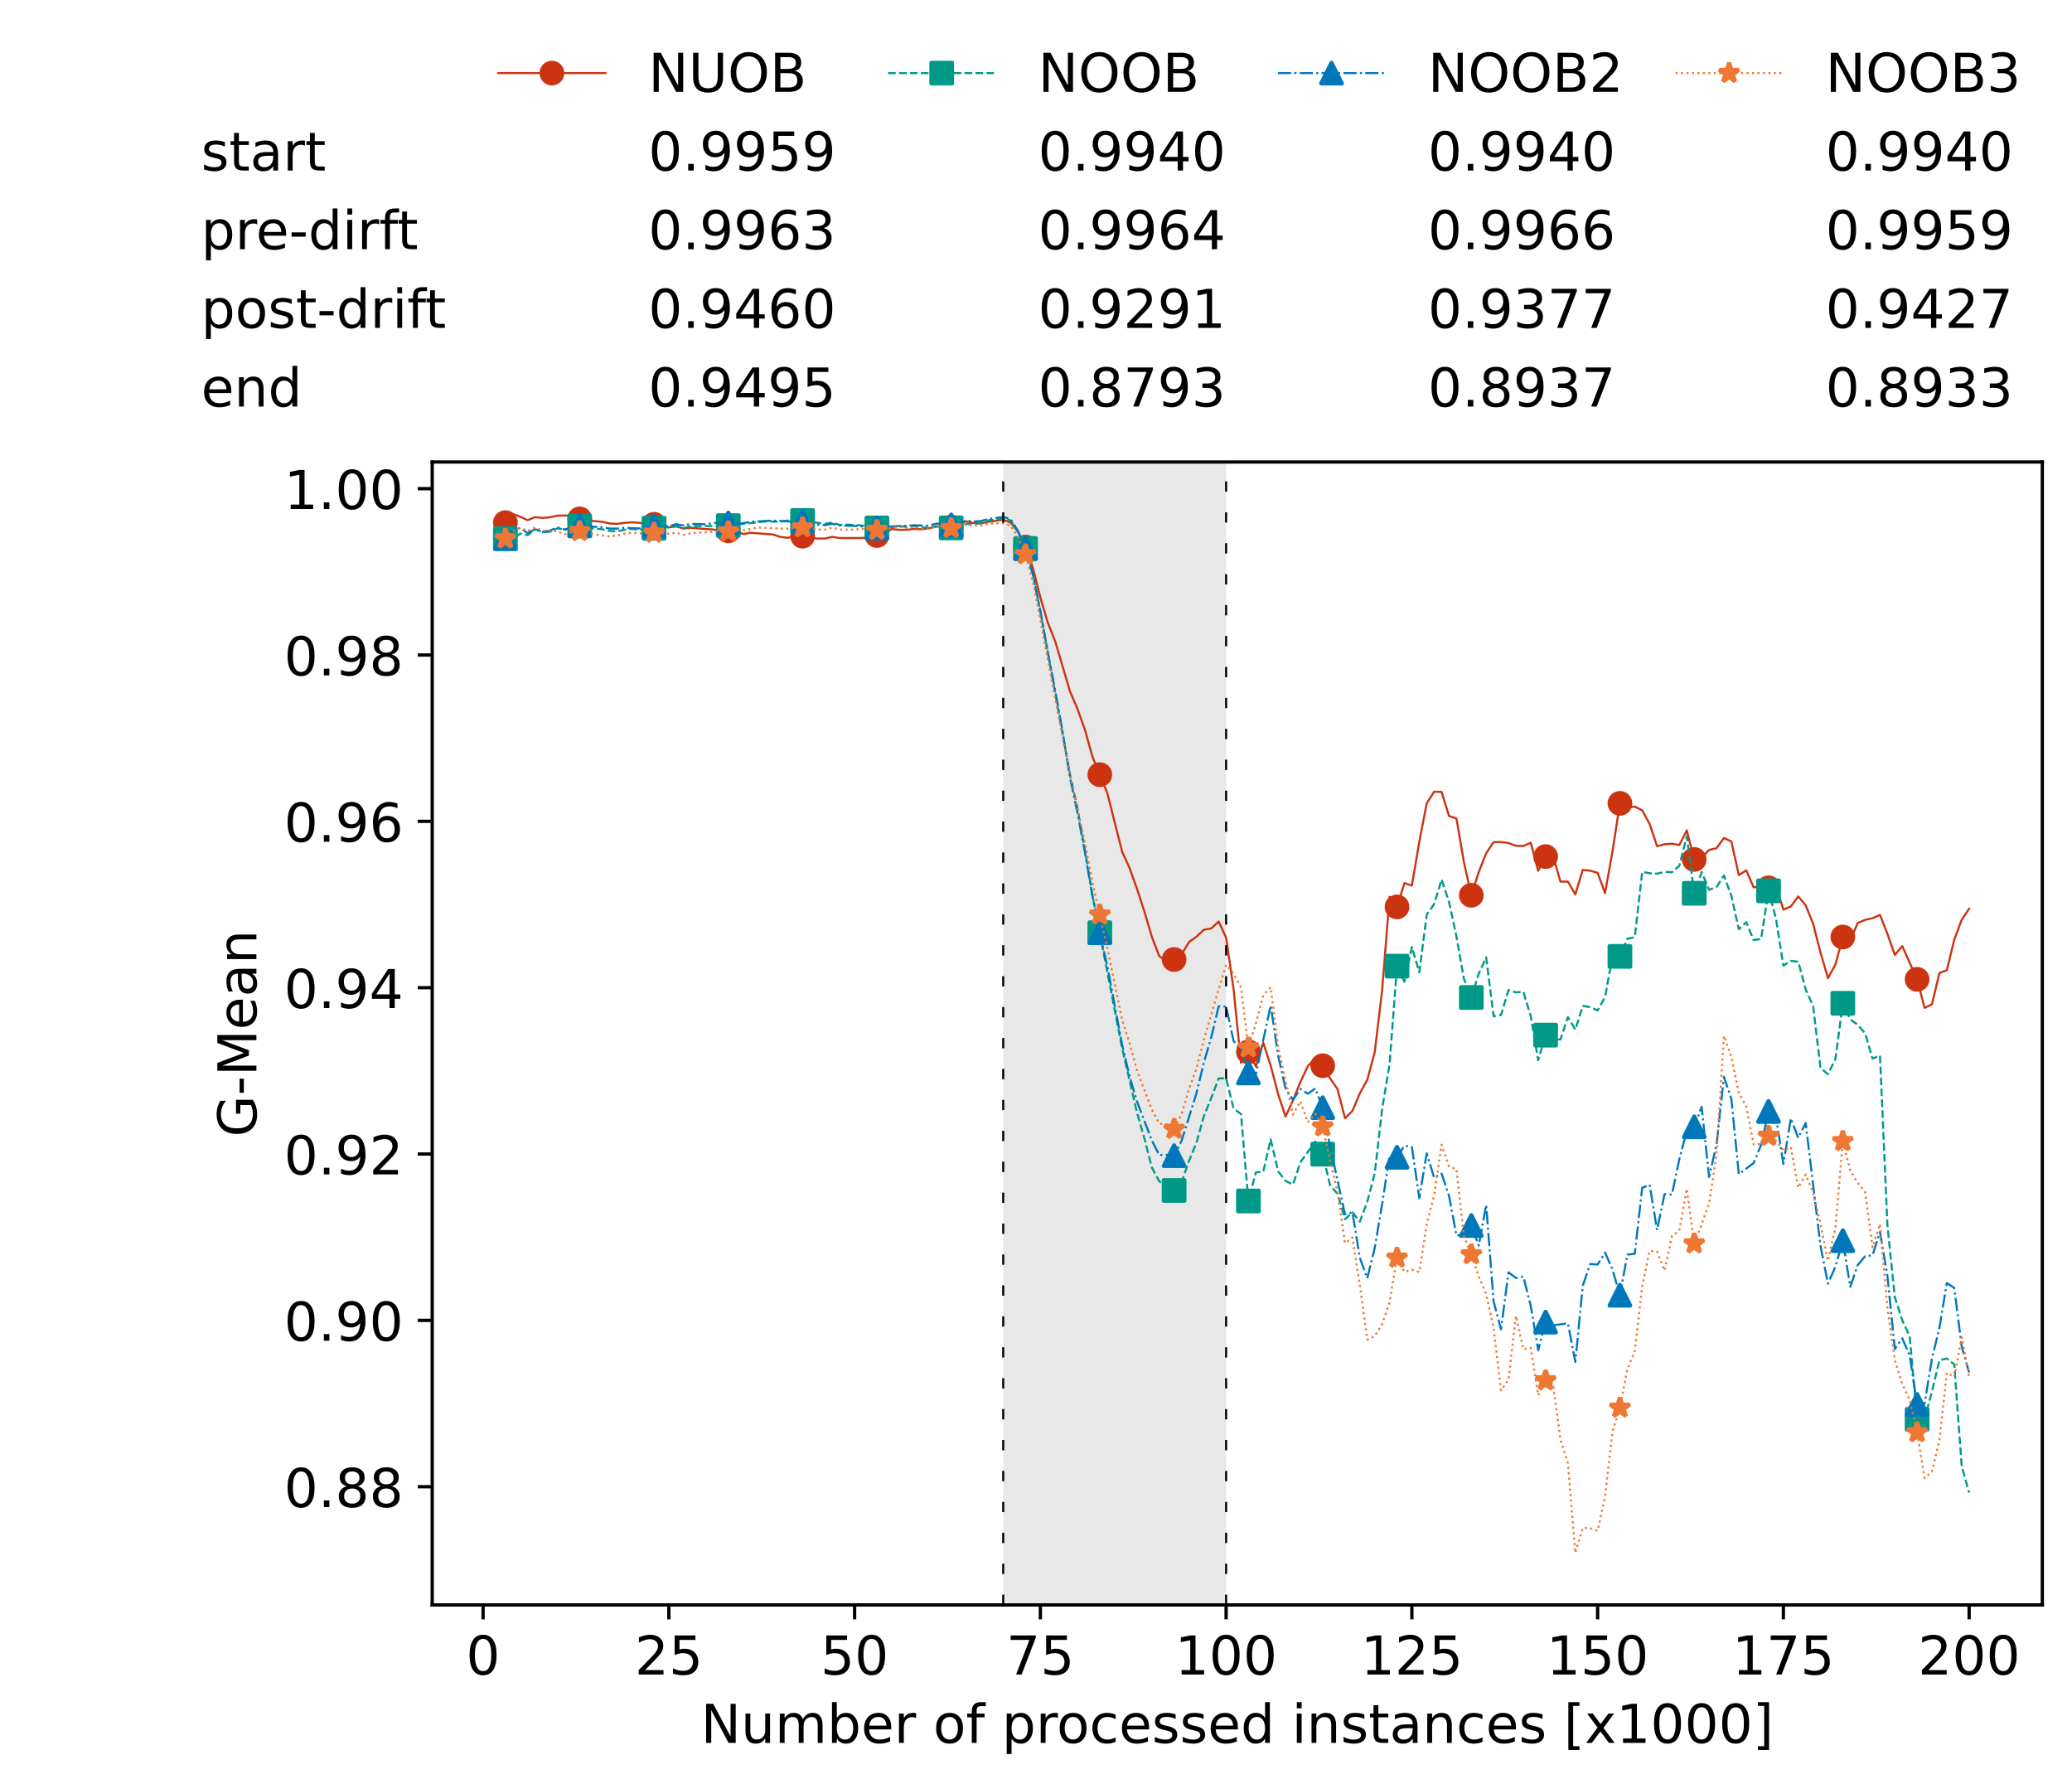 <?xml version="1.0" encoding="utf-8" standalone="no"?>
<!DOCTYPE svg PUBLIC "-//W3C//DTD SVG 1.1//EN"
  "http://www.w3.org/Graphics/SVG/1.1/DTD/svg11.dtd">
<!-- Created with matplotlib (https://matplotlib.org/) -->
<svg height="432.615pt" version="1.1" viewBox="0 0 502.65 432.615" width="502.65pt" xmlns="http://www.w3.org/2000/svg" xmlns:xlink="http://www.w3.org/1999/xlink">
 <defs>
  <style type="text/css">*{stroke-linecap:butt;stroke-linejoin:round;}</style>
 </defs>
 <g id="figure_1">
  <g id="patch_1">
   <path d="M 0 432.615 
L 502.65 432.615 
L 502.65 0 
L 0 0 
z
" style="fill:#ffffff;"/>
  </g>
  <g id="axes_1">
   <g id="patch_2">
    <path d="M 104.85 389.252 
L 495.45 389.252 
L 495.45 112.052 
L 104.85 112.052 
z
" style="fill:#ffffff;"/>
   </g>
   <g id="patch_3">
    <path clip-path="url(#p30ceea8251)" d="M 297.446 389.252 
L 297.446 112.052 
L 243.372 112.052 
L 243.372 389.252 
z
" style="fill:#d3d3d3;opacity:0.5;"/>
   </g>
   <g id="matplotlib.axis_1">
    <g id="xtick_1">
     <g id="line2d_1">
      <defs>
       <path d="M 0 0 
L 0 3.5 
" id="m9225708768" style="stroke:#000000;stroke-width:0.8;"/>
      </defs>
      <g>
       <use style="stroke:#000000;stroke-width:0.8;" x="117.197" xlink:href="#m9225708768" y="389.252"/>
      </g>
     </g>
     <g id="text_1">
      <!-- 0 -->
      <g transform="translate(113.061 406.13)scale(0.13 -0.13)">
       <defs>
        <path d="M 31.781 66.406 
Q 24.172 66.406 20.328 58.906 
Q 16.5 51.422 16.5 36.375 
Q 16.5 21.391 20.328 13.891 
Q 24.172 6.391 31.781 6.391 
Q 39.453 6.391 43.281 13.891 
Q 47.125 21.391 47.125 36.375 
Q 47.125 51.422 43.281 58.906 
Q 39.453 66.406 31.781 66.406 
z
M 31.781 74.219 
Q 44.047 74.219 50.516 64.516 
Q 56.984 54.828 56.984 36.375 
Q 56.984 17.969 50.516 8.266 
Q 44.047 -1.422 31.781 -1.422 
Q 19.531 -1.422 13.062 8.266 
Q 6.594 17.969 6.594 36.375 
Q 6.594 54.828 13.062 64.516 
Q 19.531 74.219 31.781 74.219 
z
" id="DejaVuSans-48"/>
       </defs>
       <use xlink:href="#DejaVuSans-48"/>
      </g>
     </g>
    </g>
    <g id="xtick_2">
     <g id="line2d_2">
      <g>
       <use style="stroke:#000000;stroke-width:0.8;" x="162.259" xlink:href="#m9225708768" y="389.252"/>
      </g>
     </g>
     <g id="text_2">
      <!-- 25 -->
      <g transform="translate(153.988 406.13)scale(0.13 -0.13)">
       <defs>
        <path d="M 19.188 8.297 
L 53.609 8.297 
L 53.609 0 
L 7.328 0 
L 7.328 8.297 
Q 12.938 14.109 22.625 23.891 
Q 32.328 33.688 34.812 36.531 
Q 39.547 41.844 41.422 45.531 
Q 43.312 49.219 43.312 52.781 
Q 43.312 58.594 39.234 62.25 
Q 35.156 65.922 28.609 65.922 
Q 23.969 65.922 18.812 64.312 
Q 13.672 62.703 7.812 59.422 
L 7.812 69.391 
Q 13.766 71.781 18.938 73 
Q 24.125 74.219 28.422 74.219 
Q 39.75 74.219 46.484 68.547 
Q 53.219 62.891 53.219 53.422 
Q 53.219 48.922 51.531 44.891 
Q 49.859 40.875 45.406 35.406 
Q 44.188 33.984 37.641 27.219 
Q 31.109 20.453 19.188 8.297 
z
" id="DejaVuSans-50"/>
        <path d="M 10.797 72.906 
L 49.516 72.906 
L 49.516 64.594 
L 19.828 64.594 
L 19.828 46.734 
Q 21.969 47.469 24.109 47.828 
Q 26.266 48.188 28.422 48.188 
Q 40.625 48.188 47.75 41.5 
Q 54.891 34.812 54.891 23.391 
Q 54.891 11.625 47.562 5.094 
Q 40.234 -1.422 26.906 -1.422 
Q 22.312 -1.422 17.547 -0.641 
Q 12.797 0.141 7.719 1.703 
L 7.719 11.625 
Q 12.109 9.234 16.797 8.062 
Q 21.484 6.891 26.703 6.891 
Q 35.156 6.891 40.078 11.328 
Q 45.016 15.766 45.016 23.391 
Q 45.016 31 40.078 35.438 
Q 35.156 39.891 26.703 39.891 
Q 22.75 39.891 18.812 39.016 
Q 14.891 38.141 10.797 36.281 
z
" id="DejaVuSans-53"/>
       </defs>
       <use xlink:href="#DejaVuSans-50"/>
       <use x="63.623" xlink:href="#DejaVuSans-53"/>
      </g>
     </g>
    </g>
    <g id="xtick_3">
     <g id="line2d_3">
      <g>
       <use style="stroke:#000000;stroke-width:0.8;" x="207.322" xlink:href="#m9225708768" y="389.252"/>
      </g>
     </g>
     <g id="text_3">
      <!-- 50 -->
      <g transform="translate(199.05 406.13)scale(0.13 -0.13)">
       <use xlink:href="#DejaVuSans-53"/>
       <use x="63.623" xlink:href="#DejaVuSans-48"/>
      </g>
     </g>
    </g>
    <g id="xtick_4">
     <g id="line2d_4">
      <g>
       <use style="stroke:#000000;stroke-width:0.8;" x="252.384" xlink:href="#m9225708768" y="389.252"/>
      </g>
     </g>
     <g id="text_4">
      <!-- 75 -->
      <g transform="translate(244.113 406.13)scale(0.13 -0.13)">
       <defs>
        <path d="M 8.203 72.906 
L 55.078 72.906 
L 55.078 68.703 
L 28.609 0 
L 18.312 0 
L 43.219 64.594 
L 8.203 64.594 
z
" id="DejaVuSans-55"/>
       </defs>
       <use xlink:href="#DejaVuSans-55"/>
       <use x="63.623" xlink:href="#DejaVuSans-53"/>
      </g>
     </g>
    </g>
    <g id="xtick_5">
     <g id="line2d_5">
      <g>
       <use style="stroke:#000000;stroke-width:0.8;" x="297.446" xlink:href="#m9225708768" y="389.252"/>
      </g>
     </g>
     <g id="text_5">
      <!-- 100 -->
      <g transform="translate(285.039 406.13)scale(0.13 -0.13)">
       <defs>
        <path d="M 12.406 8.297 
L 28.516 8.297 
L 28.516 63.922 
L 10.984 60.406 
L 10.984 69.391 
L 28.422 72.906 
L 38.281 72.906 
L 38.281 8.297 
L 54.391 8.297 
L 54.391 0 
L 12.406 0 
z
" id="DejaVuSans-49"/>
       </defs>
       <use xlink:href="#DejaVuSans-49"/>
       <use x="63.623" xlink:href="#DejaVuSans-48"/>
       <use x="127.246" xlink:href="#DejaVuSans-48"/>
      </g>
     </g>
    </g>
    <g id="xtick_6">
     <g id="line2d_6">
      <g>
       <use style="stroke:#000000;stroke-width:0.8;" x="342.509" xlink:href="#m9225708768" y="389.252"/>
      </g>
     </g>
     <g id="text_6">
      <!-- 125 -->
      <g transform="translate(330.102 406.13)scale(0.13 -0.13)">
       <use xlink:href="#DejaVuSans-49"/>
       <use x="63.623" xlink:href="#DejaVuSans-50"/>
       <use x="127.246" xlink:href="#DejaVuSans-53"/>
      </g>
     </g>
    </g>
    <g id="xtick_7">
     <g id="line2d_7">
      <g>
       <use style="stroke:#000000;stroke-width:0.8;" x="387.571" xlink:href="#m9225708768" y="389.252"/>
      </g>
     </g>
     <g id="text_7">
      <!-- 150 -->
      <g transform="translate(375.164 406.13)scale(0.13 -0.13)">
       <use xlink:href="#DejaVuSans-49"/>
       <use x="63.623" xlink:href="#DejaVuSans-53"/>
       <use x="127.246" xlink:href="#DejaVuSans-48"/>
      </g>
     </g>
    </g>
    <g id="xtick_8">
     <g id="line2d_8">
      <g>
       <use style="stroke:#000000;stroke-width:0.8;" x="432.633" xlink:href="#m9225708768" y="389.252"/>
      </g>
     </g>
     <g id="text_8">
      <!-- 175 -->
      <g transform="translate(420.226 406.13)scale(0.13 -0.13)">
       <use xlink:href="#DejaVuSans-49"/>
       <use x="63.623" xlink:href="#DejaVuSans-55"/>
       <use x="127.246" xlink:href="#DejaVuSans-53"/>
      </g>
     </g>
    </g>
    <g id="xtick_9">
     <g id="line2d_9">
      <g>
       <use style="stroke:#000000;stroke-width:0.8;" x="477.695" xlink:href="#m9225708768" y="389.252"/>
      </g>
     </g>
     <g id="text_9">
      <!-- 200 -->
      <g transform="translate(465.289 406.13)scale(0.13 -0.13)">
       <use xlink:href="#DejaVuSans-50"/>
       <use x="63.623" xlink:href="#DejaVuSans-48"/>
       <use x="127.246" xlink:href="#DejaVuSans-48"/>
      </g>
     </g>
    </g>
    <g id="text_10">
     <!-- Number of processed instances [x1000] -->
     <g transform="translate(170.025 422.711)scale(0.13 -0.13)">
      <defs>
       <path d="M 9.812 72.906 
L 23.094 72.906 
L 55.422 11.922 
L 55.422 72.906 
L 64.984 72.906 
L 64.984 0 
L 51.703 0 
L 19.391 60.984 
L 19.391 0 
L 9.812 0 
z
" id="DejaVuSans-78"/>
       <path d="M 8.5 21.578 
L 8.5 54.688 
L 17.484 54.688 
L 17.484 21.922 
Q 17.484 14.156 20.5 10.266 
Q 23.531 6.391 29.594 6.391 
Q 36.859 6.391 41.078 11.031 
Q 45.312 15.672 45.312 23.688 
L 45.312 54.688 
L 54.297 54.688 
L 54.297 0 
L 45.312 0 
L 45.312 8.406 
Q 42.047 3.422 37.719 1 
Q 33.406 -1.422 27.688 -1.422 
Q 18.266 -1.422 13.375 4.438 
Q 8.5 10.297 8.5 21.578 
z
M 31.109 56 
z
" id="DejaVuSans-117"/>
       <path d="M 52 44.188 
Q 55.375 50.25 60.062 53.125 
Q 64.75 56 71.094 56 
Q 79.641 56 84.281 50.016 
Q 88.922 44.047 88.922 33.016 
L 88.922 0 
L 79.891 0 
L 79.891 32.719 
Q 79.891 40.578 77.094 44.375 
Q 74.312 48.188 68.609 48.188 
Q 61.625 48.188 57.562 43.547 
Q 53.516 38.922 53.516 30.906 
L 53.516 0 
L 44.484 0 
L 44.484 32.719 
Q 44.484 40.625 41.703 44.406 
Q 38.922 48.188 33.109 48.188 
Q 26.219 48.188 22.156 43.531 
Q 18.109 38.875 18.109 30.906 
L 18.109 0 
L 9.078 0 
L 9.078 54.688 
L 18.109 54.688 
L 18.109 46.188 
Q 21.188 51.219 25.484 53.609 
Q 29.781 56 35.688 56 
Q 41.656 56 45.828 52.969 
Q 50 49.953 52 44.188 
z
" id="DejaVuSans-109"/>
       <path d="M 48.688 27.297 
Q 48.688 37.203 44.609 42.844 
Q 40.531 48.484 33.406 48.484 
Q 26.266 48.484 22.188 42.844 
Q 18.109 37.203 18.109 27.297 
Q 18.109 17.391 22.188 11.75 
Q 26.266 6.109 33.406 6.109 
Q 40.531 6.109 44.609 11.75 
Q 48.688 17.391 48.688 27.297 
z
M 18.109 46.391 
Q 20.953 51.266 25.266 53.625 
Q 29.594 56 35.594 56 
Q 45.562 56 51.781 48.094 
Q 58.016 40.188 58.016 27.297 
Q 58.016 14.406 51.781 6.484 
Q 45.562 -1.422 35.594 -1.422 
Q 29.594 -1.422 25.266 0.953 
Q 20.953 3.328 18.109 8.203 
L 18.109 0 
L 9.078 0 
L 9.078 75.984 
L 18.109 75.984 
z
" id="DejaVuSans-98"/>
       <path d="M 56.203 29.594 
L 56.203 25.203 
L 14.891 25.203 
Q 15.484 15.922 20.484 11.062 
Q 25.484 6.203 34.422 6.203 
Q 39.594 6.203 44.453 7.469 
Q 49.312 8.734 54.109 11.281 
L 54.109 2.781 
Q 49.266 0.734 44.188 -0.344 
Q 39.109 -1.422 33.891 -1.422 
Q 20.797 -1.422 13.156 6.188 
Q 5.516 13.812 5.516 26.812 
Q 5.516 40.234 12.766 48.109 
Q 20.016 56 32.328 56 
Q 43.359 56 49.781 48.891 
Q 56.203 41.797 56.203 29.594 
z
M 47.219 32.234 
Q 47.125 39.594 43.094 43.984 
Q 39.062 48.391 32.422 48.391 
Q 24.906 48.391 20.391 44.141 
Q 15.875 39.891 15.188 32.172 
z
" id="DejaVuSans-101"/>
       <path d="M 41.109 46.297 
Q 39.594 47.172 37.812 47.578 
Q 36.031 48 33.891 48 
Q 26.266 48 22.188 43.047 
Q 18.109 38.094 18.109 28.812 
L 18.109 0 
L 9.078 0 
L 9.078 54.688 
L 18.109 54.688 
L 18.109 46.188 
Q 20.953 51.172 25.484 53.578 
Q 30.031 56 36.531 56 
Q 37.453 56 38.578 55.875 
Q 39.703 55.766 41.062 55.516 
z
" id="DejaVuSans-114"/>
       <path id="DejaVuSans-32"/>
       <path d="M 30.609 48.391 
Q 23.391 48.391 19.188 42.75 
Q 14.984 37.109 14.984 27.297 
Q 14.984 17.484 19.156 11.844 
Q 23.344 6.203 30.609 6.203 
Q 37.797 6.203 41.984 11.859 
Q 46.188 17.531 46.188 27.297 
Q 46.188 37.016 41.984 42.703 
Q 37.797 48.391 30.609 48.391 
z
M 30.609 56 
Q 42.328 56 49.016 48.375 
Q 55.719 40.766 55.719 27.297 
Q 55.719 13.875 49.016 6.219 
Q 42.328 -1.422 30.609 -1.422 
Q 18.844 -1.422 12.172 6.219 
Q 5.516 13.875 5.516 27.297 
Q 5.516 40.766 12.172 48.375 
Q 18.844 56 30.609 56 
z
" id="DejaVuSans-111"/>
       <path d="M 37.109 75.984 
L 37.109 68.5 
L 28.516 68.5 
Q 23.688 68.5 21.797 66.547 
Q 19.922 64.594 19.922 59.516 
L 19.922 54.688 
L 34.719 54.688 
L 34.719 47.703 
L 19.922 47.703 
L 19.922 0 
L 10.891 0 
L 10.891 47.703 
L 2.297 47.703 
L 2.297 54.688 
L 10.891 54.688 
L 10.891 58.5 
Q 10.891 67.625 15.141 71.797 
Q 19.391 75.984 28.609 75.984 
z
" id="DejaVuSans-102"/>
       <path d="M 18.109 8.203 
L 18.109 -20.797 
L 9.078 -20.797 
L 9.078 54.688 
L 18.109 54.688 
L 18.109 46.391 
Q 20.953 51.266 25.266 53.625 
Q 29.594 56 35.594 56 
Q 45.562 56 51.781 48.094 
Q 58.016 40.188 58.016 27.297 
Q 58.016 14.406 51.781 6.484 
Q 45.562 -1.422 35.594 -1.422 
Q 29.594 -1.422 25.266 0.953 
Q 20.953 3.328 18.109 8.203 
z
M 48.688 27.297 
Q 48.688 37.203 44.609 42.844 
Q 40.531 48.484 33.406 48.484 
Q 26.266 48.484 22.188 42.844 
Q 18.109 37.203 18.109 27.297 
Q 18.109 17.391 22.188 11.75 
Q 26.266 6.109 33.406 6.109 
Q 40.531 6.109 44.609 11.75 
Q 48.688 17.391 48.688 27.297 
z
" id="DejaVuSans-112"/>
       <path d="M 48.781 52.594 
L 48.781 44.188 
Q 44.969 46.297 41.141 47.344 
Q 37.312 48.391 33.406 48.391 
Q 24.656 48.391 19.812 42.844 
Q 14.984 37.312 14.984 27.297 
Q 14.984 17.281 19.812 11.734 
Q 24.656 6.203 33.406 6.203 
Q 37.312 6.203 41.141 7.25 
Q 44.969 8.297 48.781 10.406 
L 48.781 2.094 
Q 45.016 0.344 40.984 -0.531 
Q 36.969 -1.422 32.422 -1.422 
Q 20.062 -1.422 12.781 6.344 
Q 5.516 14.109 5.516 27.297 
Q 5.516 40.672 12.859 48.328 
Q 20.219 56 33.016 56 
Q 37.156 56 41.109 55.141 
Q 45.062 54.297 48.781 52.594 
z
" id="DejaVuSans-99"/>
       <path d="M 44.281 53.078 
L 44.281 44.578 
Q 40.484 46.531 36.375 47.5 
Q 32.281 48.484 27.875 48.484 
Q 21.188 48.484 17.844 46.438 
Q 14.5 44.391 14.5 40.281 
Q 14.5 37.156 16.891 35.375 
Q 19.281 33.594 26.516 31.984 
L 29.594 31.297 
Q 39.156 29.25 43.188 25.516 
Q 47.219 21.781 47.219 15.094 
Q 47.219 7.469 41.188 3.016 
Q 35.156 -1.422 24.609 -1.422 
Q 20.219 -1.422 15.453 -0.562 
Q 10.688 0.297 5.422 2 
L 5.422 11.281 
Q 10.406 8.688 15.234 7.391 
Q 20.062 6.109 24.812 6.109 
Q 31.156 6.109 34.562 8.281 
Q 37.984 10.453 37.984 14.406 
Q 37.984 18.062 35.516 20.016 
Q 33.062 21.969 24.703 23.781 
L 21.578 24.516 
Q 13.234 26.266 9.516 29.906 
Q 5.812 33.547 5.812 39.891 
Q 5.812 47.609 11.281 51.797 
Q 16.75 56 26.812 56 
Q 31.781 56 36.172 55.266 
Q 40.578 54.547 44.281 53.078 
z
" id="DejaVuSans-115"/>
       <path d="M 45.406 46.391 
L 45.406 75.984 
L 54.391 75.984 
L 54.391 0 
L 45.406 0 
L 45.406 8.203 
Q 42.578 3.328 38.25 0.953 
Q 33.938 -1.422 27.875 -1.422 
Q 17.969 -1.422 11.734 6.484 
Q 5.516 14.406 5.516 27.297 
Q 5.516 40.188 11.734 48.094 
Q 17.969 56 27.875 56 
Q 33.938 56 38.25 53.625 
Q 42.578 51.266 45.406 46.391 
z
M 14.797 27.297 
Q 14.797 17.391 18.875 11.75 
Q 22.953 6.109 30.078 6.109 
Q 37.203 6.109 41.297 11.75 
Q 45.406 17.391 45.406 27.297 
Q 45.406 37.203 41.297 42.844 
Q 37.203 48.484 30.078 48.484 
Q 22.953 48.484 18.875 42.844 
Q 14.797 37.203 14.797 27.297 
z
" id="DejaVuSans-100"/>
       <path d="M 9.422 54.688 
L 18.406 54.688 
L 18.406 0 
L 9.422 0 
z
M 9.422 75.984 
L 18.406 75.984 
L 18.406 64.594 
L 9.422 64.594 
z
" id="DejaVuSans-105"/>
       <path d="M 54.891 33.016 
L 54.891 0 
L 45.906 0 
L 45.906 32.719 
Q 45.906 40.484 42.875 44.328 
Q 39.844 48.188 33.797 48.188 
Q 26.516 48.188 22.312 43.547 
Q 18.109 38.922 18.109 30.906 
L 18.109 0 
L 9.078 0 
L 9.078 54.688 
L 18.109 54.688 
L 18.109 46.188 
Q 21.344 51.125 25.703 53.562 
Q 30.078 56 35.797 56 
Q 45.219 56 50.047 50.172 
Q 54.891 44.344 54.891 33.016 
z
" id="DejaVuSans-110"/>
       <path d="M 18.312 70.219 
L 18.312 54.688 
L 36.812 54.688 
L 36.812 47.703 
L 18.312 47.703 
L 18.312 18.016 
Q 18.312 11.328 20.141 9.422 
Q 21.969 7.516 27.594 7.516 
L 36.812 7.516 
L 36.812 0 
L 27.594 0 
Q 17.188 0 13.234 3.875 
Q 9.281 7.766 9.281 18.016 
L 9.281 47.703 
L 2.688 47.703 
L 2.688 54.688 
L 9.281 54.688 
L 9.281 70.219 
z
" id="DejaVuSans-116"/>
       <path d="M 34.281 27.484 
Q 23.391 27.484 19.188 25 
Q 14.984 22.516 14.984 16.5 
Q 14.984 11.719 18.141 8.906 
Q 21.297 6.109 26.703 6.109 
Q 34.188 6.109 38.703 11.406 
Q 43.219 16.703 43.219 25.484 
L 43.219 27.484 
z
M 52.203 31.203 
L 52.203 0 
L 43.219 0 
L 43.219 8.297 
Q 40.141 3.328 35.547 0.953 
Q 30.953 -1.422 24.312 -1.422 
Q 15.922 -1.422 10.953 3.297 
Q 6 8.016 6 15.922 
Q 6 25.141 12.172 29.828 
Q 18.359 34.516 30.609 34.516 
L 43.219 34.516 
L 43.219 35.406 
Q 43.219 41.609 39.141 45 
Q 35.062 48.391 27.688 48.391 
Q 23 48.391 18.547 47.266 
Q 14.109 46.141 10.016 43.891 
L 10.016 52.203 
Q 14.938 54.109 19.578 55.047 
Q 24.219 56 28.609 56 
Q 40.484 56 46.344 49.844 
Q 52.203 43.703 52.203 31.203 
z
" id="DejaVuSans-97"/>
       <path d="M 8.594 75.984 
L 29.297 75.984 
L 29.297 69 
L 17.578 69 
L 17.578 -6.203 
L 29.297 -6.203 
L 29.297 -13.188 
L 8.594 -13.188 
z
" id="DejaVuSans-91"/>
       <path d="M 54.891 54.688 
L 35.109 28.078 
L 55.906 0 
L 45.312 0 
L 29.391 21.484 
L 13.484 0 
L 2.875 0 
L 24.125 28.609 
L 4.688 54.688 
L 15.281 54.688 
L 29.781 35.203 
L 44.281 54.688 
z
" id="DejaVuSans-120"/>
       <path d="M 30.422 75.984 
L 30.422 -13.188 
L 9.719 -13.188 
L 9.719 -6.203 
L 21.391 -6.203 
L 21.391 69 
L 9.719 69 
L 9.719 75.984 
z
" id="DejaVuSans-93"/>
      </defs>
      <use xlink:href="#DejaVuSans-78"/>
      <use x="74.805" xlink:href="#DejaVuSans-117"/>
      <use x="138.184" xlink:href="#DejaVuSans-109"/>
      <use x="235.596" xlink:href="#DejaVuSans-98"/>
      <use x="299.072" xlink:href="#DejaVuSans-101"/>
      <use x="360.596" xlink:href="#DejaVuSans-114"/>
      <use x="401.709" xlink:href="#DejaVuSans-32"/>
      <use x="433.496" xlink:href="#DejaVuSans-111"/>
      <use x="494.678" xlink:href="#DejaVuSans-102"/>
      <use x="529.883" xlink:href="#DejaVuSans-32"/>
      <use x="561.67" xlink:href="#DejaVuSans-112"/>
      <use x="625.146" xlink:href="#DejaVuSans-114"/>
      <use x="664.01" xlink:href="#DejaVuSans-111"/>
      <use x="725.191" xlink:href="#DejaVuSans-99"/>
      <use x="780.172" xlink:href="#DejaVuSans-101"/>
      <use x="841.695" xlink:href="#DejaVuSans-115"/>
      <use x="893.795" xlink:href="#DejaVuSans-115"/>
      <use x="945.895" xlink:href="#DejaVuSans-101"/>
      <use x="1007.418" xlink:href="#DejaVuSans-100"/>
      <use x="1070.895" xlink:href="#DejaVuSans-32"/>
      <use x="1102.682" xlink:href="#DejaVuSans-105"/>
      <use x="1130.465" xlink:href="#DejaVuSans-110"/>
      <use x="1193.844" xlink:href="#DejaVuSans-115"/>
      <use x="1245.943" xlink:href="#DejaVuSans-116"/>
      <use x="1285.152" xlink:href="#DejaVuSans-97"/>
      <use x="1346.432" xlink:href="#DejaVuSans-110"/>
      <use x="1409.811" xlink:href="#DejaVuSans-99"/>
      <use x="1464.791" xlink:href="#DejaVuSans-101"/>
      <use x="1526.314" xlink:href="#DejaVuSans-115"/>
      <use x="1578.414" xlink:href="#DejaVuSans-32"/>
      <use x="1610.201" xlink:href="#DejaVuSans-91"/>
      <use x="1649.215" xlink:href="#DejaVuSans-120"/>
      <use x="1708.395" xlink:href="#DejaVuSans-49"/>
      <use x="1772.018" xlink:href="#DejaVuSans-48"/>
      <use x="1835.641" xlink:href="#DejaVuSans-48"/>
      <use x="1899.264" xlink:href="#DejaVuSans-48"/>
      <use x="1962.887" xlink:href="#DejaVuSans-93"/>
     </g>
    </g>
   </g>
   <g id="matplotlib.axis_2">
    <g id="ytick_1">
     <g id="line2d_10">
      <defs>
       <path d="M 0 0 
L -3.5 0 
" id="mba39e903e3" style="stroke:#000000;stroke-width:0.8;"/>
      </defs>
      <g>
       <use style="stroke:#000000;stroke-width:0.8;" x="104.85" xlink:href="#mba39e903e3" y="360.578"/>
      </g>
     </g>
     <g id="text_11">
      <!-- 0.88 -->
      <g transform="translate(68.905 365.517)scale(0.13 -0.13)">
       <defs>
        <path d="M 10.688 12.406 
L 21 12.406 
L 21 0 
L 10.688 0 
z
" id="DejaVuSans-46"/>
        <path d="M 31.781 34.625 
Q 24.75 34.625 20.719 30.859 
Q 16.703 27.094 16.703 20.516 
Q 16.703 13.922 20.719 10.156 
Q 24.75 6.391 31.781 6.391 
Q 38.812 6.391 42.859 10.172 
Q 46.922 13.969 46.922 20.516 
Q 46.922 27.094 42.891 30.859 
Q 38.875 34.625 31.781 34.625 
z
M 21.922 38.812 
Q 15.578 40.375 12.031 44.719 
Q 8.5 49.078 8.5 55.328 
Q 8.5 64.062 14.719 69.141 
Q 20.953 74.219 31.781 74.219 
Q 42.672 74.219 48.875 69.141 
Q 55.078 64.062 55.078 55.328 
Q 55.078 49.078 51.531 44.719 
Q 48 40.375 41.703 38.812 
Q 48.828 37.156 52.797 32.312 
Q 56.781 27.484 56.781 20.516 
Q 56.781 9.906 50.312 4.234 
Q 43.844 -1.422 31.781 -1.422 
Q 19.734 -1.422 13.25 4.234 
Q 6.781 9.906 6.781 20.516 
Q 6.781 27.484 10.781 32.312 
Q 14.797 37.156 21.922 38.812 
z
M 18.312 54.391 
Q 18.312 48.734 21.844 45.562 
Q 25.391 42.391 31.781 42.391 
Q 38.141 42.391 41.719 45.562 
Q 45.312 48.734 45.312 54.391 
Q 45.312 60.062 41.719 63.234 
Q 38.141 66.406 31.781 66.406 
Q 25.391 66.406 21.844 63.234 
Q 18.312 60.062 18.312 54.391 
z
" id="DejaVuSans-56"/>
       </defs>
       <use xlink:href="#DejaVuSans-48"/>
       <use x="63.623" xlink:href="#DejaVuSans-46"/>
       <use x="95.41" xlink:href="#DejaVuSans-56"/>
       <use x="159.033" xlink:href="#DejaVuSans-56"/>
      </g>
     </g>
    </g>
    <g id="ytick_2">
     <g id="line2d_11">
      <g>
       <use style="stroke:#000000;stroke-width:0.8;" x="104.85" xlink:href="#mba39e903e3" y="320.234"/>
      </g>
     </g>
     <g id="text_12">
      <!-- 0.90 -->
      <g transform="translate(68.905 325.173)scale(0.13 -0.13)">
       <defs>
        <path d="M 10.984 1.516 
L 10.984 10.5 
Q 14.703 8.734 18.5 7.812 
Q 22.312 6.891 25.984 6.891 
Q 35.75 6.891 40.891 13.453 
Q 46.047 20.016 46.781 33.406 
Q 43.953 29.203 39.594 26.953 
Q 35.25 24.703 29.984 24.703 
Q 19.047 24.703 12.672 31.312 
Q 6.297 37.938 6.297 49.422 
Q 6.297 60.641 12.938 67.422 
Q 19.578 74.219 30.609 74.219 
Q 43.266 74.219 49.922 64.516 
Q 56.594 54.828 56.594 36.375 
Q 56.594 19.141 48.406 8.859 
Q 40.234 -1.422 26.422 -1.422 
Q 22.703 -1.422 18.891 -0.688 
Q 15.094 0.047 10.984 1.516 
z
M 30.609 32.422 
Q 37.25 32.422 41.125 36.953 
Q 45.016 41.5 45.016 49.422 
Q 45.016 57.281 41.125 61.844 
Q 37.25 66.406 30.609 66.406 
Q 23.969 66.406 20.094 61.844 
Q 16.219 57.281 16.219 49.422 
Q 16.219 41.5 20.094 36.953 
Q 23.969 32.422 30.609 32.422 
z
" id="DejaVuSans-57"/>
       </defs>
       <use xlink:href="#DejaVuSans-48"/>
       <use x="63.623" xlink:href="#DejaVuSans-46"/>
       <use x="95.41" xlink:href="#DejaVuSans-57"/>
       <use x="159.033" xlink:href="#DejaVuSans-48"/>
      </g>
     </g>
    </g>
    <g id="ytick_3">
     <g id="line2d_12">
      <g>
       <use style="stroke:#000000;stroke-width:0.8;" x="104.85" xlink:href="#mba39e903e3" y="279.89"/>
      </g>
     </g>
     <g id="text_13">
      <!-- 0.92 -->
      <g transform="translate(68.905 284.829)scale(0.13 -0.13)">
       <use xlink:href="#DejaVuSans-48"/>
       <use x="63.623" xlink:href="#DejaVuSans-46"/>
       <use x="95.41" xlink:href="#DejaVuSans-57"/>
       <use x="159.033" xlink:href="#DejaVuSans-50"/>
      </g>
     </g>
    </g>
    <g id="ytick_4">
     <g id="line2d_13">
      <g>
       <use style="stroke:#000000;stroke-width:0.8;" x="104.85" xlink:href="#mba39e903e3" y="239.547"/>
      </g>
     </g>
     <g id="text_14">
      <!-- 0.94 -->
      <g transform="translate(68.905 244.486)scale(0.13 -0.13)">
       <defs>
        <path d="M 37.797 64.312 
L 12.891 25.391 
L 37.797 25.391 
z
M 35.203 72.906 
L 47.609 72.906 
L 47.609 25.391 
L 58.016 25.391 
L 58.016 17.188 
L 47.609 17.188 
L 47.609 0 
L 37.797 0 
L 37.797 17.188 
L 4.891 17.188 
L 4.891 26.703 
z
" id="DejaVuSans-52"/>
       </defs>
       <use xlink:href="#DejaVuSans-48"/>
       <use x="63.623" xlink:href="#DejaVuSans-46"/>
       <use x="95.41" xlink:href="#DejaVuSans-57"/>
       <use x="159.033" xlink:href="#DejaVuSans-52"/>
      </g>
     </g>
    </g>
    <g id="ytick_5">
     <g id="line2d_14">
      <g>
       <use style="stroke:#000000;stroke-width:0.8;" x="104.85" xlink:href="#mba39e903e3" y="199.203"/>
      </g>
     </g>
     <g id="text_15">
      <!-- 0.96 -->
      <g transform="translate(68.905 204.142)scale(0.13 -0.13)">
       <defs>
        <path d="M 33.016 40.375 
Q 26.375 40.375 22.484 35.828 
Q 18.609 31.297 18.609 23.391 
Q 18.609 15.531 22.484 10.953 
Q 26.375 6.391 33.016 6.391 
Q 39.656 6.391 43.531 10.953 
Q 47.406 15.531 47.406 23.391 
Q 47.406 31.297 43.531 35.828 
Q 39.656 40.375 33.016 40.375 
z
M 52.594 71.297 
L 52.594 62.312 
Q 48.875 64.062 45.094 64.984 
Q 41.312 65.922 37.594 65.922 
Q 27.828 65.922 22.672 59.328 
Q 17.531 52.734 16.797 39.406 
Q 19.672 43.656 24.016 45.922 
Q 28.375 48.188 33.594 48.188 
Q 44.578 48.188 50.953 41.516 
Q 57.328 34.859 57.328 23.391 
Q 57.328 12.156 50.688 5.359 
Q 44.047 -1.422 33.016 -1.422 
Q 20.359 -1.422 13.672 8.266 
Q 6.984 17.969 6.984 36.375 
Q 6.984 53.656 15.188 63.938 
Q 23.391 74.219 37.203 74.219 
Q 40.922 74.219 44.703 73.484 
Q 48.484 72.75 52.594 71.297 
z
" id="DejaVuSans-54"/>
       </defs>
       <use xlink:href="#DejaVuSans-48"/>
       <use x="63.623" xlink:href="#DejaVuSans-46"/>
       <use x="95.41" xlink:href="#DejaVuSans-57"/>
       <use x="159.033" xlink:href="#DejaVuSans-54"/>
      </g>
     </g>
    </g>
    <g id="ytick_6">
     <g id="line2d_15">
      <g>
       <use style="stroke:#000000;stroke-width:0.8;" x="104.85" xlink:href="#mba39e903e3" y="158.86"/>
      </g>
     </g>
     <g id="text_16">
      <!-- 0.98 -->
      <g transform="translate(68.905 163.799)scale(0.13 -0.13)">
       <use xlink:href="#DejaVuSans-48"/>
       <use x="63.623" xlink:href="#DejaVuSans-46"/>
       <use x="95.41" xlink:href="#DejaVuSans-57"/>
       <use x="159.033" xlink:href="#DejaVuSans-56"/>
      </g>
     </g>
    </g>
    <g id="ytick_7">
     <g id="line2d_16">
      <g>
       <use style="stroke:#000000;stroke-width:0.8;" x="104.85" xlink:href="#mba39e903e3" y="118.516"/>
      </g>
     </g>
     <g id="text_17">
      <!-- 1.00 -->
      <g transform="translate(68.905 123.455)scale(0.13 -0.13)">
       <use xlink:href="#DejaVuSans-49"/>
       <use x="63.623" xlink:href="#DejaVuSans-46"/>
       <use x="95.41" xlink:href="#DejaVuSans-48"/>
       <use x="159.033" xlink:href="#DejaVuSans-48"/>
      </g>
     </g>
    </g>
    <g id="text_18">
     <!-- G-Mean -->
     <g transform="translate(62.201 275.744)rotate(-90)scale(0.13 -0.13)">
      <defs>
       <path d="M 59.516 10.406 
L 59.516 29.984 
L 43.406 29.984 
L 43.406 38.094 
L 69.281 38.094 
L 69.281 6.781 
Q 63.578 2.734 56.688 0.656 
Q 49.812 -1.422 42 -1.422 
Q 24.906 -1.422 15.25 8.562 
Q 5.609 18.562 5.609 36.375 
Q 5.609 54.25 15.25 64.234 
Q 24.906 74.219 42 74.219 
Q 49.125 74.219 55.547 72.453 
Q 61.969 70.703 67.391 67.281 
L 67.391 56.781 
Q 61.922 61.422 55.766 63.766 
Q 49.609 66.109 42.828 66.109 
Q 29.438 66.109 22.719 58.641 
Q 16.016 51.172 16.016 36.375 
Q 16.016 21.625 22.719 14.156 
Q 29.438 6.688 42.828 6.688 
Q 48.047 6.688 52.141 7.594 
Q 56.25 8.5 59.516 10.406 
z
" id="DejaVuSans-71"/>
       <path d="M 4.891 31.391 
L 31.203 31.391 
L 31.203 23.391 
L 4.891 23.391 
z
" id="DejaVuSans-45"/>
       <path d="M 9.812 72.906 
L 24.516 72.906 
L 43.109 23.297 
L 61.812 72.906 
L 76.516 72.906 
L 76.516 0 
L 66.891 0 
L 66.891 64.016 
L 48.094 14.016 
L 38.188 14.016 
L 19.391 64.016 
L 19.391 0 
L 9.812 0 
z
" id="DejaVuSans-77"/>
      </defs>
      <use xlink:href="#DejaVuSans-71"/>
      <use x="77.49" xlink:href="#DejaVuSans-45"/>
      <use x="113.574" xlink:href="#DejaVuSans-77"/>
      <use x="199.854" xlink:href="#DejaVuSans-101"/>
      <use x="261.377" xlink:href="#DejaVuSans-97"/>
      <use x="322.656" xlink:href="#DejaVuSans-110"/>
     </g>
    </g>
   </g>
   <g id="line2d_17"/>
   <g id="line2d_18"/>
   <g id="line2d_19"/>
   <g id="line2d_20"/>
   <g id="line2d_21"/>
   <g id="line2d_22">
    <path clip-path="url(#p30ceea8251)" d="M 122.605 126.75 
L 124.407 124.652 
L 126.21 125.314 
L 128.012 126.168 
L 129.815 125.416 
L 131.617 125.612 
L 133.419 125.461 
L 135.222 125.07 
L 137.024 125.01 
L 138.827 125.17 
L 140.629 125.843 
L 142.432 126.224 
L 146.037 126.548 
L 147.839 126.944 
L 149.642 127.059 
L 151.444 126.805 
L 153.247 126.68 
L 155.049 126.786 
L 156.852 127.082 
L 158.654 127.167 
L 162.259 127.896 
L 164.062 127.688 
L 165.864 128.205 
L 167.667 128.003 
L 171.272 128.318 
L 173.074 128.42 
L 174.877 128.844 
L 176.679 128.733 
L 178.482 128.755 
L 180.284 129.526 
L 182.087 129.225 
L 187.494 129.623 
L 189.297 130.223 
L 191.099 130.435 
L 192.902 130.029 
L 194.704 130.035 
L 196.507 130.432 
L 198.309 130.611 
L 200.112 130.609 
L 201.914 130.202 
L 203.717 130.5 
L 209.124 130.482 
L 210.927 130.274 
L 214.532 129.468 
L 216.334 128.306 
L 218.137 128.496 
L 219.939 128.49 
L 221.742 128.275 
L 223.544 128.367 
L 225.347 128.147 
L 227.149 127.627 
L 230.754 127.842 
L 234.359 126.437 
L 236.162 126.851 
L 237.964 126.95 
L 239.767 126.554 
L 243.372 126.054 
L 245.174 126.75 
L 246.976 128.934 
L 248.779 132.674 
L 250.581 137.793 
L 252.384 144.915 
L 254.186 150.989 
L 255.989 155.567 
L 259.594 167.76 
L 261.396 171.955 
L 263.199 177.021 
L 265.001 183.464 
L 268.606 192.293 
L 272.211 206.552 
L 274.014 210.503 
L 275.816 215.541 
L 277.619 221.066 
L 279.421 227.186 
L 281.224 231.894 
L 283.026 233.135 
L 284.829 232.713 
L 286.631 231.505 
L 288.434 228.48 
L 290.236 227.201 
L 292.039 225.495 
L 293.841 225.177 
L 295.644 223.502 
L 297.446 227.421 
L 299.249 239.856 
L 301.051 257.788 
L 302.854 255.119 
L 304.656 258.64 
L 306.459 252.914 
L 308.261 258.451 
L 310.064 265.389 
L 311.866 270.806 
L 313.669 266.881 
L 315.471 262.404 
L 317.274 258.566 
L 319.076 256.628 
L 320.879 258.473 
L 322.681 261.533 
L 324.484 264.189 
L 326.286 271.213 
L 328.089 269.429 
L 329.891 265.174 
L 331.694 261.893 
L 333.496 255.193 
L 335.299 240.12 
L 337.101 217.505 
L 338.904 219.953 
L 340.706 214.195 
L 342.509 214.765 
L 344.311 204.149 
L 346.114 194.82 
L 347.916 192.017 
L 349.719 192.071 
L 351.521 197.899 
L 353.324 198.523 
L 355.126 209.046 
L 356.928 217.135 
L 358.731 211.497 
L 360.533 206.945 
L 362.336 204.26 
L 364.138 204.21 
L 365.941 204.463 
L 367.743 205.122 
L 369.546 205.18 
L 371.348 204.398 
L 373.151 211.179 
L 374.953 207.754 
L 376.756 207.589 
L 378.558 213.821 
L 380.361 213.821 
L 382.163 216.914 
L 383.966 210.963 
L 385.768 211.173 
L 387.571 211.696 
L 389.373 216.591 
L 391.176 206.495 
L 392.978 194.843 
L 394.781 195.88 
L 396.583 195.626 
L 398.386 196.523 
L 400.188 199.853 
L 401.991 205.233 
L 403.793 204.776 
L 405.596 204.627 
L 407.398 204.947 
L 409.201 201.398 
L 411.003 208.445 
L 412.806 208.075 
L 414.608 206.131 
L 416.411 205.723 
L 418.213 203.246 
L 420.016 204.074 
L 421.818 212.238 
L 423.621 211.099 
L 425.423 215.215 
L 427.226 215.004 
L 429.028 215.326 
L 430.831 214.853 
L 432.633 220.608 
L 434.436 219.855 
L 436.238 217.416 
L 438.041 219.566 
L 439.843 224.018 
L 441.646 231.06 
L 443.448 237.231 
L 445.251 233.949 
L 447.053 227.26 
L 448.856 228.112 
L 450.658 223.881 
L 452.461 223.109 
L 454.263 222.688 
L 456.066 221.908 
L 457.868 226.462 
L 459.671 231.616 
L 461.473 229.457 
L 465.078 237.524 
L 466.881 244.456 
L 468.683 243.558 
L 470.485 235.998 
L 472.288 235.318 
L 474.09 227.894 
L 475.893 223.064 
L 477.695 220.411 
L 477.695 220.411 
" style="fill:none;stroke:#cc3311;stroke-linecap:square;stroke-width:0.5;"/>
    <defs>
     <path d="M 0 2.5 
C 0.663 2.5 1.299 2.237 1.768 1.768 
C 2.237 1.299 2.5 0.663 2.5 0 
C 2.5 -0.663 2.237 -1.299 1.768 -1.768 
C 1.299 -2.237 0.663 -2.5 0 -2.5 
C -0.663 -2.5 -1.299 -2.237 -1.768 -1.768 
C -2.237 -1.299 -2.5 -0.663 -2.5 0 
C -2.5 0.663 -2.237 1.299 -1.768 1.768 
C -1.299 2.237 -0.663 2.5 0 2.5 
z
" id="mf2372da9f4" style="stroke:#cc3311;"/>
    </defs>
    <g clip-path="url(#p30ceea8251)">
     <use style="fill:#cc3311;stroke:#cc3311;" x="122.605" xlink:href="#mf2372da9f4" y="126.75"/>
     <use style="fill:#cc3311;stroke:#cc3311;" x="140.629" xlink:href="#mf2372da9f4" y="125.843"/>
     <use style="fill:#cc3311;stroke:#cc3311;" x="158.654" xlink:href="#mf2372da9f4" y="127.167"/>
     <use style="fill:#cc3311;stroke:#cc3311;" x="176.679" xlink:href="#mf2372da9f4" y="128.733"/>
     <use style="fill:#cc3311;stroke:#cc3311;" x="194.704" xlink:href="#mf2372da9f4" y="130.035"/>
     <use style="fill:#cc3311;stroke:#cc3311;" x="212.729" xlink:href="#mf2372da9f4" y="129.878"/>
     <use style="fill:#cc3311;stroke:#cc3311;" x="230.754" xlink:href="#mf2372da9f4" y="127.842"/>
     <use style="fill:#cc3311;stroke:#cc3311;" x="248.779" xlink:href="#mf2372da9f4" y="132.674"/>
     <use style="fill:#cc3311;stroke:#cc3311;" x="266.804" xlink:href="#mf2372da9f4" y="187.878"/>
     <use style="fill:#cc3311;stroke:#cc3311;" x="284.829" xlink:href="#mf2372da9f4" y="232.713"/>
     <use style="fill:#cc3311;stroke:#cc3311;" x="302.854" xlink:href="#mf2372da9f4" y="255.119"/>
     <use style="fill:#cc3311;stroke:#cc3311;" x="320.879" xlink:href="#mf2372da9f4" y="258.473"/>
     <use style="fill:#cc3311;stroke:#cc3311;" x="338.904" xlink:href="#mf2372da9f4" y="219.953"/>
     <use style="fill:#cc3311;stroke:#cc3311;" x="356.928" xlink:href="#mf2372da9f4" y="217.135"/>
     <use style="fill:#cc3311;stroke:#cc3311;" x="374.953" xlink:href="#mf2372da9f4" y="207.754"/>
     <use style="fill:#cc3311;stroke:#cc3311;" x="392.978" xlink:href="#mf2372da9f4" y="194.843"/>
     <use style="fill:#cc3311;stroke:#cc3311;" x="411.003" xlink:href="#mf2372da9f4" y="208.445"/>
     <use style="fill:#cc3311;stroke:#cc3311;" x="429.028" xlink:href="#mf2372da9f4" y="215.326"/>
     <use style="fill:#cc3311;stroke:#cc3311;" x="447.053" xlink:href="#mf2372da9f4" y="227.26"/>
     <use style="fill:#cc3311;stroke:#cc3311;" x="465.078" xlink:href="#mf2372da9f4" y="237.524"/>
    </g>
   </g>
   <g id="line2d_23"/>
   <g id="line2d_24"/>
   <g id="line2d_25"/>
   <g id="line2d_26"/>
   <g id="line2d_27">
    <path clip-path="url(#p30ceea8251)" d="M 122.605 130.623 
L 124.407 130.828 
L 126.21 129.414 
L 128.012 129.829 
L 129.815 128.344 
L 131.617 129.034 
L 133.419 128.969 
L 135.222 128.139 
L 137.024 128.424 
L 138.827 127.837 
L 140.629 127.533 
L 142.432 128.152 
L 144.234 128.182 
L 146.037 128.356 
L 147.839 128.758 
L 149.642 128.875 
L 151.444 128.503 
L 153.247 128.284 
L 155.049 128.51 
L 156.852 128.212 
L 158.654 128.117 
L 160.457 127.894 
L 162.259 127.895 
L 164.062 127.569 
L 165.864 128.083 
L 167.667 127.586 
L 174.877 127.584 
L 176.679 127.481 
L 178.482 127.063 
L 180.284 127.062 
L 185.692 126.448 
L 189.297 126.547 
L 191.099 126.239 
L 194.704 126.228 
L 200.112 127.048 
L 201.914 126.737 
L 203.717 127.335 
L 205.519 127.233 
L 209.124 127.453 
L 210.927 127.841 
L 212.729 128.05 
L 214.532 128.06 
L 218.137 127.576 
L 219.939 127.792 
L 221.742 127.593 
L 223.544 127.893 
L 225.347 128.015 
L 227.149 127.717 
L 230.754 128.026 
L 234.359 127.084 
L 236.162 127.07 
L 237.964 126.875 
L 239.767 126.179 
L 241.569 126.079 
L 243.372 125.773 
L 245.174 126.205 
L 246.976 129.058 
L 248.779 133.026 
L 250.581 139.302 
L 252.384 148.271 
L 259.594 187.937 
L 261.396 196.066 
L 263.199 206.206 
L 265.001 217.077 
L 272.211 254.176 
L 275.816 269.807 
L 277.619 276.115 
L 279.421 283.141 
L 281.224 286.513 
L 284.829 288.728 
L 286.631 286.69 
L 288.434 281.603 
L 290.236 277.222 
L 292.039 270.729 
L 293.841 266.295 
L 295.644 261.547 
L 297.446 261.542 
L 299.249 268.833 
L 301.051 270.196 
L 302.854 291.274 
L 304.656 284.337 
L 306.459 284.171 
L 308.261 276.317 
L 310.064 284.073 
L 311.866 286.402 
L 313.669 287.302 
L 315.471 281.868 
L 319.076 276.872 
L 320.879 279.913 
L 322.681 287.518 
L 324.484 289.544 
L 326.286 295.702 
L 328.089 294.031 
L 329.891 296.296 
L 331.694 291.451 
L 333.496 284.59 
L 335.299 268.963 
L 337.101 258.067 
L 338.904 234.32 
L 340.706 238.108 
L 342.509 229.667 
L 344.311 235.825 
L 346.114 221.828 
L 347.916 219.265 
L 349.719 213.293 
L 351.521 218.778 
L 353.324 227.16 
L 355.126 237.368 
L 356.928 241.921 
L 358.731 236.154 
L 360.533 232.189 
L 362.336 246.485 
L 364.138 246.177 
L 365.941 240.121 
L 367.743 240.677 
L 369.546 240.528 
L 371.348 246.482 
L 373.151 257.154 
L 374.953 251.059 
L 376.756 252.053 
L 378.558 252.106 
L 380.361 246.676 
L 382.163 249.725 
L 383.966 243.979 
L 385.768 244.24 
L 387.571 245.062 
L 389.373 241.85 
L 391.176 231.859 
L 392.978 231.95 
L 394.781 227.673 
L 396.583 227.315 
L 398.386 211.46 
L 400.188 211.788 
L 401.991 211.902 
L 403.793 211.445 
L 405.596 211.553 
L 407.398 209.967 
L 409.201 202.847 
L 411.003 216.657 
L 412.806 211.511 
L 414.608 215.805 
L 416.411 215.137 
L 418.213 212.34 
L 420.016 217.262 
L 421.818 225.367 
L 423.621 223.679 
L 425.423 227.998 
L 427.226 227.735 
L 429.028 216.06 
L 430.831 222.799 
L 432.633 234.183 
L 434.436 233.042 
L 436.238 233.237 
L 438.041 239.938 
L 439.843 244.008 
L 441.646 259.047 
L 443.448 260.537 
L 445.251 256.883 
L 447.053 243.328 
L 448.856 247.25 
L 450.658 248.522 
L 452.461 250.616 
L 454.263 256.755 
L 456.066 255.986 
L 457.868 297.147 
L 459.671 314.636 
L 461.473 320.196 
L 463.276 324.13 
L 465.078 344.233 
L 466.881 344.076 
L 468.683 337.46 
L 470.485 329.906 
L 472.288 329.489 
L 474.09 330.917 
L 475.893 355.611 
L 477.695 362.021 
L 477.695 362.021 
" style="fill:none;stroke:#009988;stroke-dasharray:1.85,0.8;stroke-dashoffset:0;stroke-width:0.5;"/>
    <defs>
     <path d="M -2.5 2.5 
L 2.5 2.5 
L 2.5 -2.5 
L -2.5 -2.5 
z
" id="ma0dd1f1fc8" style="stroke:#009988;stroke-linejoin:miter;"/>
    </defs>
    <g clip-path="url(#p30ceea8251)">
     <use style="fill:#009988;stroke:#009988;stroke-linejoin:miter;" x="122.605" xlink:href="#ma0dd1f1fc8" y="130.623"/>
     <use style="fill:#009988;stroke:#009988;stroke-linejoin:miter;" x="140.629" xlink:href="#ma0dd1f1fc8" y="127.533"/>
     <use style="fill:#009988;stroke:#009988;stroke-linejoin:miter;" x="158.654" xlink:href="#ma0dd1f1fc8" y="128.117"/>
     <use style="fill:#009988;stroke:#009988;stroke-linejoin:miter;" x="176.679" xlink:href="#ma0dd1f1fc8" y="127.481"/>
     <use style="fill:#009988;stroke:#009988;stroke-linejoin:miter;" x="194.704" xlink:href="#ma0dd1f1fc8" y="126.228"/>
     <use style="fill:#009988;stroke:#009988;stroke-linejoin:miter;" x="212.729" xlink:href="#ma0dd1f1fc8" y="128.05"/>
     <use style="fill:#009988;stroke:#009988;stroke-linejoin:miter;" x="230.754" xlink:href="#ma0dd1f1fc8" y="128.026"/>
     <use style="fill:#009988;stroke:#009988;stroke-linejoin:miter;" x="248.779" xlink:href="#ma0dd1f1fc8" y="133.026"/>
     <use style="fill:#009988;stroke:#009988;stroke-linejoin:miter;" x="266.804" xlink:href="#ma0dd1f1fc8" y="226.21"/>
     <use style="fill:#009988;stroke:#009988;stroke-linejoin:miter;" x="284.829" xlink:href="#ma0dd1f1fc8" y="288.728"/>
     <use style="fill:#009988;stroke:#009988;stroke-linejoin:miter;" x="302.854" xlink:href="#ma0dd1f1fc8" y="291.274"/>
     <use style="fill:#009988;stroke:#009988;stroke-linejoin:miter;" x="320.879" xlink:href="#ma0dd1f1fc8" y="279.913"/>
     <use style="fill:#009988;stroke:#009988;stroke-linejoin:miter;" x="338.904" xlink:href="#ma0dd1f1fc8" y="234.32"/>
     <use style="fill:#009988;stroke:#009988;stroke-linejoin:miter;" x="356.928" xlink:href="#ma0dd1f1fc8" y="241.921"/>
     <use style="fill:#009988;stroke:#009988;stroke-linejoin:miter;" x="374.953" xlink:href="#ma0dd1f1fc8" y="251.059"/>
     <use style="fill:#009988;stroke:#009988;stroke-linejoin:miter;" x="392.978" xlink:href="#ma0dd1f1fc8" y="231.95"/>
     <use style="fill:#009988;stroke:#009988;stroke-linejoin:miter;" x="411.003" xlink:href="#ma0dd1f1fc8" y="216.657"/>
     <use style="fill:#009988;stroke:#009988;stroke-linejoin:miter;" x="429.028" xlink:href="#ma0dd1f1fc8" y="216.06"/>
     <use style="fill:#009988;stroke:#009988;stroke-linejoin:miter;" x="447.053" xlink:href="#ma0dd1f1fc8" y="243.328"/>
     <use style="fill:#009988;stroke:#009988;stroke-linejoin:miter;" x="465.078" xlink:href="#ma0dd1f1fc8" y="344.233"/>
    </g>
   </g>
   <g id="line2d_28"/>
   <g id="line2d_29"/>
   <g id="line2d_30"/>
   <g id="line2d_31"/>
   <g id="line2d_32">
    <path clip-path="url(#p30ceea8251)" d="M 122.605 130.623 
L 124.407 128.737 
L 126.21 128.02 
L 128.012 129.317 
L 129.815 128.354 
L 131.617 129.042 
L 133.419 128.688 
L 135.222 127.894 
L 137.024 128.435 
L 138.827 128.04 
L 140.629 127.524 
L 146.037 127.879 
L 147.839 128.181 
L 149.642 128.211 
L 151.444 128.002 
L 155.049 128.164 
L 156.852 127.781 
L 158.654 127.583 
L 162.259 127.57 
L 164.062 127.138 
L 165.864 127.444 
L 167.667 127.048 
L 171.272 127.161 
L 173.074 126.847 
L 174.877 126.745 
L 178.482 127.054 
L 180.284 126.87 
L 182.087 126.562 
L 187.494 126.253 
L 196.507 126.745 
L 198.309 127.251 
L 200.112 127.362 
L 201.914 127.054 
L 203.717 127.451 
L 207.322 127.556 
L 209.124 127.667 
L 210.927 128.066 
L 212.729 128.067 
L 214.532 127.778 
L 221.742 127.397 
L 225.347 127.499 
L 227.149 126.999 
L 228.952 127.097 
L 230.754 127.311 
L 232.557 126.909 
L 234.359 126.279 
L 236.162 126.467 
L 237.964 126.371 
L 239.767 125.879 
L 243.372 125.371 
L 245.174 125.908 
L 246.976 128.857 
L 248.779 133.041 
L 250.581 139.345 
L 252.384 148.266 
L 254.186 158.215 
L 255.989 167.53 
L 257.791 177.53 
L 259.594 188.714 
L 261.396 197.19 
L 263.199 206.718 
L 265.001 217.214 
L 266.804 226.226 
L 268.606 234.257 
L 272.211 253.381 
L 274.014 261.027 
L 275.816 267.143 
L 279.421 276.583 
L 281.224 280.133 
L 283.026 280.091 
L 284.829 280.283 
L 286.631 276.724 
L 290.236 265.212 
L 292.039 257.727 
L 293.841 251.568 
L 295.644 244.068 
L 297.446 244.113 
L 299.249 252.454 
L 301.051 254.654 
L 302.854 260.233 
L 304.656 260.58 
L 308.261 243.854 
L 310.064 256.028 
L 311.866 264.008 
L 313.669 266.74 
L 315.471 264.125 
L 317.274 265.27 
L 319.076 263.978 
L 320.879 268.649 
L 322.681 278.118 
L 326.286 294.52 
L 328.089 294.028 
L 329.891 305.083 
L 331.694 310.021 
L 333.496 302.668 
L 335.299 292.016 
L 337.101 280.251 
L 338.904 280.665 
L 340.706 277.874 
L 342.509 278.186 
L 344.311 290.589 
L 346.114 279.721 
L 347.916 285.648 
L 349.719 284.627 
L 351.521 290.045 
L 353.324 299.648 
L 355.126 299.497 
L 356.928 297.222 
L 358.731 302.097 
L 360.533 292.247 
L 362.336 315.636 
L 364.138 322.41 
L 365.941 308.586 
L 367.743 309.954 
L 369.546 309.599 
L 371.348 316.725 
L 373.151 327.473 
L 374.953 320.647 
L 376.756 321.444 
L 380.361 320.957 
L 382.163 330.319 
L 383.966 311.842 
L 385.768 306.548 
L 387.571 306.687 
L 389.373 303.786 
L 391.176 307.897 
L 392.978 314.136 
L 394.781 304.291 
L 396.583 304.088 
L 398.386 288.087 
L 400.188 287.34 
L 401.991 298.312 
L 403.793 289.623 
L 405.596 289.731 
L 407.398 281.11 
L 409.201 274.272 
L 411.003 273.289 
L 412.806 268.443 
L 414.608 285.452 
L 416.411 277.628 
L 418.213 261.171 
L 420.016 266.498 
L 421.818 284.768 
L 425.423 282.088 
L 427.226 277.668 
L 429.028 269.564 
L 430.831 270.857 
L 432.633 282.317 
L 434.436 271.249 
L 436.238 275.962 
L 438.041 272.372 
L 441.646 302.229 
L 443.448 311.341 
L 445.251 307.225 
L 447.053 300.906 
L 448.856 312.084 
L 450.658 306.832 
L 452.461 304.689 
L 454.263 304.426 
L 456.066 298.785 
L 457.868 309.43 
L 459.671 327.177 
L 461.473 324.583 
L 463.276 328.775 
L 465.078 340.623 
L 466.881 340.465 
L 468.683 329.48 
L 470.485 322.065 
L 472.288 311.177 
L 474.09 312.37 
L 475.893 326.548 
L 477.695 332.872 
L 477.695 332.872 
" style="fill:none;stroke:#0077bb;stroke-dasharray:3.2,0.8,0.5,0.8;stroke-dashoffset:0;stroke-width:0.5;"/>
    <defs>
     <path d="M 0 -2.5 
L -2.5 2.5 
L 2.5 2.5 
z
" id="md622afa604" style="stroke:#0077bb;stroke-linejoin:miter;"/>
    </defs>
    <g clip-path="url(#p30ceea8251)">
     <use style="fill:#0077bb;stroke:#0077bb;stroke-linejoin:miter;" x="122.605" xlink:href="#md622afa604" y="130.623"/>
     <use style="fill:#0077bb;stroke:#0077bb;stroke-linejoin:miter;" x="140.629" xlink:href="#md622afa604" y="127.524"/>
     <use style="fill:#0077bb;stroke:#0077bb;stroke-linejoin:miter;" x="158.654" xlink:href="#md622afa604" y="127.583"/>
     <use style="fill:#0077bb;stroke:#0077bb;stroke-linejoin:miter;" x="176.679" xlink:href="#md622afa604" y="126.852"/>
     <use style="fill:#0077bb;stroke:#0077bb;stroke-linejoin:miter;" x="194.704" xlink:href="#md622afa604" y="126.544"/>
     <use style="fill:#0077bb;stroke:#0077bb;stroke-linejoin:miter;" x="212.729" xlink:href="#md622afa604" y="128.067"/>
     <use style="fill:#0077bb;stroke:#0077bb;stroke-linejoin:miter;" x="230.754" xlink:href="#md622afa604" y="127.311"/>
     <use style="fill:#0077bb;stroke:#0077bb;stroke-linejoin:miter;" x="248.779" xlink:href="#md622afa604" y="133.041"/>
     <use style="fill:#0077bb;stroke:#0077bb;stroke-linejoin:miter;" x="266.804" xlink:href="#md622afa604" y="226.226"/>
     <use style="fill:#0077bb;stroke:#0077bb;stroke-linejoin:miter;" x="284.829" xlink:href="#md622afa604" y="280.283"/>
     <use style="fill:#0077bb;stroke:#0077bb;stroke-linejoin:miter;" x="302.854" xlink:href="#md622afa604" y="260.233"/>
     <use style="fill:#0077bb;stroke:#0077bb;stroke-linejoin:miter;" x="320.879" xlink:href="#md622afa604" y="268.649"/>
     <use style="fill:#0077bb;stroke:#0077bb;stroke-linejoin:miter;" x="338.904" xlink:href="#md622afa604" y="280.665"/>
     <use style="fill:#0077bb;stroke:#0077bb;stroke-linejoin:miter;" x="356.928" xlink:href="#md622afa604" y="297.222"/>
     <use style="fill:#0077bb;stroke:#0077bb;stroke-linejoin:miter;" x="374.953" xlink:href="#md622afa604" y="320.647"/>
     <use style="fill:#0077bb;stroke:#0077bb;stroke-linejoin:miter;" x="392.978" xlink:href="#md622afa604" y="314.136"/>
     <use style="fill:#0077bb;stroke:#0077bb;stroke-linejoin:miter;" x="411.003" xlink:href="#md622afa604" y="273.289"/>
     <use style="fill:#0077bb;stroke:#0077bb;stroke-linejoin:miter;" x="429.028" xlink:href="#md622afa604" y="269.564"/>
     <use style="fill:#0077bb;stroke:#0077bb;stroke-linejoin:miter;" x="447.053" xlink:href="#md622afa604" y="300.906"/>
     <use style="fill:#0077bb;stroke:#0077bb;stroke-linejoin:miter;" x="465.078" xlink:href="#md622afa604" y="340.623"/>
    </g>
   </g>
   <g id="line2d_33"/>
   <g id="line2d_34"/>
   <g id="line2d_35"/>
   <g id="line2d_36"/>
   <g id="line2d_37">
    <path clip-path="url(#p30ceea8251)" d="M 122.605 130.623 
L 124.407 128.737 
L 126.21 128.02 
L 128.012 128.783 
L 129.815 127.927 
L 131.617 128.687 
L 133.419 128.673 
L 135.222 128.892 
L 137.024 129.551 
L 138.827 129.064 
L 140.629 128.84 
L 142.432 129.35 
L 147.839 130.115 
L 149.642 129.902 
L 151.444 129.48 
L 153.247 129.206 
L 155.049 129.376 
L 156.852 129.238 
L 160.457 129.328 
L 162.259 129.427 
L 164.062 129.202 
L 165.864 129.71 
L 167.667 129.314 
L 180.284 128.576 
L 183.889 127.959 
L 191.099 128.251 
L 192.902 127.946 
L 194.704 127.936 
L 196.507 128.038 
L 198.309 128.446 
L 200.112 128.455 
L 201.914 127.946 
L 203.717 128.442 
L 207.322 128.447 
L 209.124 128.256 
L 210.927 128.539 
L 212.729 128.539 
L 218.137 127.767 
L 219.939 127.983 
L 221.742 127.785 
L 223.544 128.181 
L 225.347 128.203 
L 227.149 127.696 
L 228.952 127.996 
L 230.754 128.106 
L 232.557 127.702 
L 234.359 127.166 
L 236.162 127.457 
L 237.964 127.462 
L 239.767 126.974 
L 243.372 126.869 
L 245.174 127.513 
L 246.976 130.271 
L 248.779 134.455 
L 250.581 141.109 
L 252.384 150.286 
L 255.989 169.504 
L 259.594 188.096 
L 263.199 204.38 
L 265.001 213.874 
L 268.606 229.857 
L 272.211 247.315 
L 274.014 252.959 
L 275.816 259.537 
L 279.421 269.123 
L 281.224 272.505 
L 283.026 272.685 
L 284.829 273.82 
L 286.631 270.229 
L 288.434 264.147 
L 290.236 259.186 
L 292.039 252.183 
L 295.644 239.935 
L 297.446 234.015 
L 299.249 236.125 
L 301.051 239.467 
L 302.854 254.075 
L 304.656 248.274 
L 306.459 241.346 
L 308.261 239.453 
L 310.064 253.955 
L 313.669 270.335 
L 315.471 267.1 
L 317.274 272.212 
L 319.076 270.131 
L 320.879 273.233 
L 322.681 281.596 
L 324.484 289.129 
L 326.286 301.5 
L 328.089 300.157 
L 329.891 311.684 
L 331.694 324.94 
L 333.496 324.077 
L 335.299 321.145 
L 337.101 315.811 
L 338.904 305.061 
L 340.706 308.483 
L 342.509 307.968 
L 344.311 308.507 
L 346.114 296.924 
L 347.916 289.876 
L 349.719 277.635 
L 351.521 282.917 
L 353.324 283.562 
L 355.126 299.831 
L 356.928 304.239 
L 358.731 309.601 
L 360.533 313.826 
L 362.336 322.217 
L 364.138 337.226 
L 365.941 334.63 
L 367.743 319.138 
L 369.546 327.253 
L 371.348 326.923 
L 373.151 338.41 
L 374.953 334.811 
L 376.756 335.558 
L 378.558 349.211 
L 380.361 354.88 
L 382.163 376.652 
L 383.966 370.547 
L 385.768 370.652 
L 387.571 371.283 
L 389.373 362.947 
L 391.176 347.204 
L 392.978 341.439 
L 394.781 332.091 
L 396.583 327.689 
L 398.386 311.936 
L 400.188 303.353 
L 401.991 303.593 
L 403.793 308.165 
L 405.596 299.802 
L 407.398 298.443 
L 409.201 288.317 
L 411.003 301.6 
L 412.806 296.91 
L 414.608 291.888 
L 416.411 280.079 
L 418.213 251.242 
L 420.016 256.325 
L 421.818 265.019 
L 423.621 268.331 
L 425.423 277.587 
L 427.226 277.429 
L 429.028 275.524 
L 430.831 276.62 
L 432.633 279 
L 434.436 278.145 
L 436.238 288.052 
L 438.041 284.848 
L 439.843 289.232 
L 441.646 296.879 
L 443.448 305.808 
L 445.251 297.772 
L 447.053 276.786 
L 448.856 283.899 
L 450.658 286.895 
L 452.461 289.036 
L 454.263 302.529 
L 456.066 296.873 
L 457.868 317.116 
L 459.671 329.934 
L 461.473 335.638 
L 463.276 339.524 
L 465.078 347.4 
L 466.881 358.476 
L 468.683 356.93 
L 470.485 349.288 
L 472.288 332.958 
L 474.09 333.908 
L 475.893 324.382 
L 477.695 333.844 
L 477.695 333.844 
" style="fill:none;stroke:#ee7733;stroke-dasharray:0.5,0.825;stroke-dashoffset:0;stroke-width:0.5;"/>
    <defs>
     <path d="M 0 -2.5 
L -0.561 -0.773 
L -2.378 -0.773 
L -0.908 0.295 
L -1.469 2.023 
L -0 0.955 
L 1.469 2.023 
L 0.908 0.295 
L 2.378 -0.773 
L 0.561 -0.773 
z
" id="m22417411ea" style="stroke:#ee7733;stroke-linejoin:bevel;"/>
    </defs>
    <g clip-path="url(#p30ceea8251)">
     <use style="fill:#ee7733;stroke:#ee7733;stroke-linejoin:bevel;" x="122.605" xlink:href="#m22417411ea" y="130.623"/>
     <use style="fill:#ee7733;stroke:#ee7733;stroke-linejoin:bevel;" x="140.629" xlink:href="#m22417411ea" y="128.84"/>
     <use style="fill:#ee7733;stroke:#ee7733;stroke-linejoin:bevel;" x="158.654" xlink:href="#m22417411ea" y="129.242"/>
     <use style="fill:#ee7733;stroke:#ee7733;stroke-linejoin:bevel;" x="176.679" xlink:href="#m22417411ea" y="128.891"/>
     <use style="fill:#ee7733;stroke:#ee7733;stroke-linejoin:bevel;" x="194.704" xlink:href="#m22417411ea" y="127.936"/>
     <use style="fill:#ee7733;stroke:#ee7733;stroke-linejoin:bevel;" x="212.729" xlink:href="#m22417411ea" y="128.539"/>
     <use style="fill:#ee7733;stroke:#ee7733;stroke-linejoin:bevel;" x="230.754" xlink:href="#m22417411ea" y="128.106"/>
     <use style="fill:#ee7733;stroke:#ee7733;stroke-linejoin:bevel;" x="248.779" xlink:href="#m22417411ea" y="134.455"/>
     <use style="fill:#ee7733;stroke:#ee7733;stroke-linejoin:bevel;" x="266.804" xlink:href="#m22417411ea" y="221.839"/>
     <use style="fill:#ee7733;stroke:#ee7733;stroke-linejoin:bevel;" x="284.829" xlink:href="#m22417411ea" y="273.82"/>
     <use style="fill:#ee7733;stroke:#ee7733;stroke-linejoin:bevel;" x="302.854" xlink:href="#m22417411ea" y="254.075"/>
     <use style="fill:#ee7733;stroke:#ee7733;stroke-linejoin:bevel;" x="320.879" xlink:href="#m22417411ea" y="273.233"/>
     <use style="fill:#ee7733;stroke:#ee7733;stroke-linejoin:bevel;" x="338.904" xlink:href="#m22417411ea" y="305.061"/>
     <use style="fill:#ee7733;stroke:#ee7733;stroke-linejoin:bevel;" x="356.928" xlink:href="#m22417411ea" y="304.239"/>
     <use style="fill:#ee7733;stroke:#ee7733;stroke-linejoin:bevel;" x="374.953" xlink:href="#m22417411ea" y="334.811"/>
     <use style="fill:#ee7733;stroke:#ee7733;stroke-linejoin:bevel;" x="392.978" xlink:href="#m22417411ea" y="341.439"/>
     <use style="fill:#ee7733;stroke:#ee7733;stroke-linejoin:bevel;" x="411.003" xlink:href="#m22417411ea" y="301.6"/>
     <use style="fill:#ee7733;stroke:#ee7733;stroke-linejoin:bevel;" x="429.028" xlink:href="#m22417411ea" y="275.524"/>
     <use style="fill:#ee7733;stroke:#ee7733;stroke-linejoin:bevel;" x="447.053" xlink:href="#m22417411ea" y="276.786"/>
     <use style="fill:#ee7733;stroke:#ee7733;stroke-linejoin:bevel;" x="465.078" xlink:href="#m22417411ea" y="347.4"/>
    </g>
   </g>
   <g id="line2d_38"/>
   <g id="line2d_39"/>
   <g id="line2d_40"/>
   <g id="line2d_41"/>
   <g id="line2d_42">
    <path clip-path="url(#p30ceea8251)" d="M 243.372 389.252 
L 243.372 112.052 
" style="fill:none;stroke:#000000;stroke-dasharray:2.5,5;stroke-dashoffset:0;stroke-width:0.5;"/>
   </g>
   <g id="line2d_43">
    <path clip-path="url(#p30ceea8251)" d="M 297.446 389.252 
L 297.446 112.052 
" style="fill:none;stroke:#000000;stroke-dasharray:2.5,5;stroke-dashoffset:0;stroke-width:0.5;"/>
   </g>
   <g id="patch_4">
    <path d="M 104.85 389.252 
L 104.85 112.052 
" style="fill:none;stroke:#000000;stroke-linecap:square;stroke-linejoin:miter;stroke-width:0.8;"/>
   </g>
   <g id="patch_5">
    <path d="M 495.45 389.252 
L 495.45 112.052 
" style="fill:none;stroke:#000000;stroke-linecap:square;stroke-linejoin:miter;stroke-width:0.8;"/>
   </g>
   <g id="patch_6">
    <path d="M 104.85 389.252 
L 495.45 389.252 
" style="fill:none;stroke:#000000;stroke-linecap:square;stroke-linejoin:miter;stroke-width:0.8;"/>
   </g>
   <g id="patch_7">
    <path d="M 104.85 112.052 
L 495.45 112.052 
" style="fill:none;stroke:#000000;stroke-linecap:square;stroke-linejoin:miter;stroke-width:0.8;"/>
   </g>
   <g id="legend_1">
    <g id="line2d_44"/>
    <g id="line2d_45"/>
    <g id="text_19">
     <!--   -->
     <g transform="translate(48.8 22.278)scale(0.13 -0.13)">
      <use xlink:href="#DejaVuSans-32"/>
     </g>
    </g>
    <g id="line2d_46"/>
    <g id="line2d_47"/>
    <g id="text_20">
     <!-- start -->
     <g transform="translate(48.8 41.36)scale(0.13 -0.13)">
      <use xlink:href="#DejaVuSans-115"/>
      <use x="52.1" xlink:href="#DejaVuSans-116"/>
      <use x="91.309" xlink:href="#DejaVuSans-97"/>
      <use x="152.588" xlink:href="#DejaVuSans-114"/>
      <use x="193.701" xlink:href="#DejaVuSans-116"/>
     </g>
    </g>
    <g id="line2d_48"/>
    <g id="line2d_49"/>
    <g id="text_21">
     <!-- pre-dirft -->
     <g transform="translate(48.8 60.441)scale(0.13 -0.13)">
      <use xlink:href="#DejaVuSans-112"/>
      <use x="63.477" xlink:href="#DejaVuSans-114"/>
      <use x="102.34" xlink:href="#DejaVuSans-101"/>
      <use x="163.863" xlink:href="#DejaVuSans-45"/>
      <use x="199.947" xlink:href="#DejaVuSans-100"/>
      <use x="263.424" xlink:href="#DejaVuSans-105"/>
      <use x="291.207" xlink:href="#DejaVuSans-114"/>
      <use x="332.32" xlink:href="#DejaVuSans-102"/>
      <use x="365.775" xlink:href="#DejaVuSans-116"/>
     </g>
    </g>
    <g id="line2d_50"/>
    <g id="line2d_51"/>
    <g id="text_22">
     <!-- post-drift -->
     <g transform="translate(48.8 79.523)scale(0.13 -0.13)">
      <use xlink:href="#DejaVuSans-112"/>
      <use x="63.477" xlink:href="#DejaVuSans-111"/>
      <use x="124.658" xlink:href="#DejaVuSans-115"/>
      <use x="176.758" xlink:href="#DejaVuSans-116"/>
      <use x="215.967" xlink:href="#DejaVuSans-45"/>
      <use x="252.051" xlink:href="#DejaVuSans-100"/>
      <use x="315.527" xlink:href="#DejaVuSans-114"/>
      <use x="356.641" xlink:href="#DejaVuSans-105"/>
      <use x="384.424" xlink:href="#DejaVuSans-102"/>
      <use x="417.879" xlink:href="#DejaVuSans-116"/>
     </g>
    </g>
    <g id="line2d_52"/>
    <g id="line2d_53"/>
    <g id="text_23">
     <!-- end -->
     <g transform="translate(48.8 98.604)scale(0.13 -0.13)">
      <use xlink:href="#DejaVuSans-101"/>
      <use x="61.523" xlink:href="#DejaVuSans-110"/>
      <use x="124.902" xlink:href="#DejaVuSans-100"/>
     </g>
    </g>
    <g id="line2d_54">
     <path d="M 120.892 17.728 
L 146.892 17.728 
" style="fill:none;stroke:#cc3311;stroke-linecap:square;stroke-width:0.5;"/>
    </g>
    <g id="line2d_55">
     <g>
      <use style="fill:#cc3311;stroke:#cc3311;" x="133.892" xlink:href="#mf2372da9f4" y="17.728"/>
     </g>
    </g>
    <g id="text_24">
     <!-- NUOB -->
     <g transform="translate(157.292 22.278)scale(0.13 -0.13)">
      <defs>
       <path d="M 8.688 72.906 
L 18.609 72.906 
L 18.609 28.609 
Q 18.609 16.891 22.844 11.734 
Q 27.094 6.594 36.625 6.594 
Q 46.094 6.594 50.344 11.734 
Q 54.594 16.891 54.594 28.609 
L 54.594 72.906 
L 64.5 72.906 
L 64.5 27.391 
Q 64.5 13.141 57.438 5.859 
Q 50.391 -1.422 36.625 -1.422 
Q 22.797 -1.422 15.734 5.859 
Q 8.688 13.141 8.688 27.391 
z
" id="DejaVuSans-85"/>
       <path d="M 39.406 66.219 
Q 28.656 66.219 22.328 58.203 
Q 16.016 50.203 16.016 36.375 
Q 16.016 22.609 22.328 14.594 
Q 28.656 6.594 39.406 6.594 
Q 50.141 6.594 56.422 14.594 
Q 62.703 22.609 62.703 36.375 
Q 62.703 50.203 56.422 58.203 
Q 50.141 66.219 39.406 66.219 
z
M 39.406 74.219 
Q 54.734 74.219 63.906 63.938 
Q 73.094 53.656 73.094 36.375 
Q 73.094 19.141 63.906 8.859 
Q 54.734 -1.422 39.406 -1.422 
Q 24.031 -1.422 14.812 8.828 
Q 5.609 19.094 5.609 36.375 
Q 5.609 53.656 14.812 63.938 
Q 24.031 74.219 39.406 74.219 
z
" id="DejaVuSans-79"/>
       <path d="M 19.672 34.812 
L 19.672 8.109 
L 35.5 8.109 
Q 43.453 8.109 47.281 11.406 
Q 51.125 14.703 51.125 21.484 
Q 51.125 28.328 47.281 31.562 
Q 43.453 34.812 35.5 34.812 
z
M 19.672 64.797 
L 19.672 42.828 
L 34.281 42.828 
Q 41.5 42.828 45.031 45.531 
Q 48.578 48.25 48.578 53.812 
Q 48.578 59.328 45.031 62.062 
Q 41.5 64.797 34.281 64.797 
z
M 9.812 72.906 
L 35.016 72.906 
Q 46.297 72.906 52.391 68.219 
Q 58.5 63.531 58.5 54.891 
Q 58.5 48.188 55.375 44.234 
Q 52.25 40.281 46.188 39.312 
Q 53.469 37.75 57.5 32.781 
Q 61.531 27.828 61.531 20.406 
Q 61.531 10.641 54.891 5.312 
Q 48.25 0 35.984 0 
L 9.812 0 
z
" id="DejaVuSans-66"/>
      </defs>
      <use xlink:href="#DejaVuSans-78"/>
      <use x="74.805" xlink:href="#DejaVuSans-85"/>
      <use x="147.998" xlink:href="#DejaVuSans-79"/>
      <use x="226.709" xlink:href="#DejaVuSans-66"/>
     </g>
    </g>
    <g id="line2d_56"/>
    <g id="line2d_57"/>
    <g id="text_25">
     <!-- 0.9959 -->
     <g transform="translate(157.292 41.36)scale(0.13 -0.13)">
      <use xlink:href="#DejaVuSans-48"/>
      <use x="63.623" xlink:href="#DejaVuSans-46"/>
      <use x="95.41" xlink:href="#DejaVuSans-57"/>
      <use x="159.033" xlink:href="#DejaVuSans-57"/>
      <use x="222.656" xlink:href="#DejaVuSans-53"/>
      <use x="286.279" xlink:href="#DejaVuSans-57"/>
     </g>
    </g>
    <g id="line2d_58"/>
    <g id="line2d_59"/>
    <g id="text_26">
     <!-- 0.9963 -->
     <g transform="translate(157.292 60.441)scale(0.13 -0.13)">
      <defs>
       <path d="M 40.578 39.312 
Q 47.656 37.797 51.625 33 
Q 55.609 28.219 55.609 21.188 
Q 55.609 10.406 48.188 4.484 
Q 40.766 -1.422 27.094 -1.422 
Q 22.516 -1.422 17.656 -0.516 
Q 12.797 0.391 7.625 2.203 
L 7.625 11.719 
Q 11.719 9.328 16.594 8.109 
Q 21.484 6.891 26.812 6.891 
Q 36.078 6.891 40.938 10.547 
Q 45.797 14.203 45.797 21.188 
Q 45.797 27.641 41.281 31.266 
Q 36.766 34.906 28.719 34.906 
L 20.219 34.906 
L 20.219 43.016 
L 29.109 43.016 
Q 36.375 43.016 40.234 45.922 
Q 44.094 48.828 44.094 54.297 
Q 44.094 59.906 40.109 62.906 
Q 36.141 65.922 28.719 65.922 
Q 24.656 65.922 20.016 65.031 
Q 15.375 64.156 9.812 62.312 
L 9.812 71.094 
Q 15.438 72.656 20.344 73.438 
Q 25.25 74.219 29.594 74.219 
Q 40.828 74.219 47.359 69.109 
Q 53.906 64.016 53.906 55.328 
Q 53.906 49.266 50.438 45.094 
Q 46.969 40.922 40.578 39.312 
z
" id="DejaVuSans-51"/>
      </defs>
      <use xlink:href="#DejaVuSans-48"/>
      <use x="63.623" xlink:href="#DejaVuSans-46"/>
      <use x="95.41" xlink:href="#DejaVuSans-57"/>
      <use x="159.033" xlink:href="#DejaVuSans-57"/>
      <use x="222.656" xlink:href="#DejaVuSans-54"/>
      <use x="286.279" xlink:href="#DejaVuSans-51"/>
     </g>
    </g>
    <g id="line2d_60"/>
    <g id="line2d_61"/>
    <g id="text_27">
     <!-- 0.9460 -->
     <g transform="translate(157.292 79.523)scale(0.13 -0.13)">
      <use xlink:href="#DejaVuSans-48"/>
      <use x="63.623" xlink:href="#DejaVuSans-46"/>
      <use x="95.41" xlink:href="#DejaVuSans-57"/>
      <use x="159.033" xlink:href="#DejaVuSans-52"/>
      <use x="222.656" xlink:href="#DejaVuSans-54"/>
      <use x="286.279" xlink:href="#DejaVuSans-48"/>
     </g>
    </g>
    <g id="line2d_62"/>
    <g id="line2d_63"/>
    <g id="text_28">
     <!-- 0.9495 -->
     <g transform="translate(157.292 98.604)scale(0.13 -0.13)">
      <use xlink:href="#DejaVuSans-48"/>
      <use x="63.623" xlink:href="#DejaVuSans-46"/>
      <use x="95.41" xlink:href="#DejaVuSans-57"/>
      <use x="159.033" xlink:href="#DejaVuSans-52"/>
      <use x="222.656" xlink:href="#DejaVuSans-57"/>
      <use x="286.279" xlink:href="#DejaVuSans-53"/>
     </g>
    </g>
    <g id="line2d_64">
     <path d="M 215.452 17.728 
L 241.452 17.728 
" style="fill:none;stroke:#009988;stroke-dasharray:1.85,0.8;stroke-dashoffset:0;stroke-width:0.5;"/>
    </g>
    <g id="line2d_65">
     <g>
      <use style="fill:#009988;stroke:#009988;stroke-linejoin:miter;" x="228.452" xlink:href="#ma0dd1f1fc8" y="17.728"/>
     </g>
    </g>
    <g id="text_29">
     <!-- NOOB -->
     <g transform="translate(251.852 22.278)scale(0.13 -0.13)">
      <use xlink:href="#DejaVuSans-78"/>
      <use x="74.805" xlink:href="#DejaVuSans-79"/>
      <use x="153.516" xlink:href="#DejaVuSans-79"/>
      <use x="232.227" xlink:href="#DejaVuSans-66"/>
     </g>
    </g>
    <g id="line2d_66"/>
    <g id="line2d_67"/>
    <g id="text_30">
     <!-- 0.9940 -->
     <g transform="translate(251.852 41.36)scale(0.13 -0.13)">
      <use xlink:href="#DejaVuSans-48"/>
      <use x="63.623" xlink:href="#DejaVuSans-46"/>
      <use x="95.41" xlink:href="#DejaVuSans-57"/>
      <use x="159.033" xlink:href="#DejaVuSans-57"/>
      <use x="222.656" xlink:href="#DejaVuSans-52"/>
      <use x="286.279" xlink:href="#DejaVuSans-48"/>
     </g>
    </g>
    <g id="line2d_68"/>
    <g id="line2d_69"/>
    <g id="text_31">
     <!-- 0.9964 -->
     <g transform="translate(251.852 60.441)scale(0.13 -0.13)">
      <use xlink:href="#DejaVuSans-48"/>
      <use x="63.623" xlink:href="#DejaVuSans-46"/>
      <use x="95.41" xlink:href="#DejaVuSans-57"/>
      <use x="159.033" xlink:href="#DejaVuSans-57"/>
      <use x="222.656" xlink:href="#DejaVuSans-54"/>
      <use x="286.279" xlink:href="#DejaVuSans-52"/>
     </g>
    </g>
    <g id="line2d_70"/>
    <g id="line2d_71"/>
    <g id="text_32">
     <!-- 0.9291 -->
     <g transform="translate(251.852 79.523)scale(0.13 -0.13)">
      <use xlink:href="#DejaVuSans-48"/>
      <use x="63.623" xlink:href="#DejaVuSans-46"/>
      <use x="95.41" xlink:href="#DejaVuSans-57"/>
      <use x="159.033" xlink:href="#DejaVuSans-50"/>
      <use x="222.656" xlink:href="#DejaVuSans-57"/>
      <use x="286.279" xlink:href="#DejaVuSans-49"/>
     </g>
    </g>
    <g id="line2d_72"/>
    <g id="line2d_73"/>
    <g id="text_33">
     <!-- 0.8793 -->
     <g transform="translate(251.852 98.604)scale(0.13 -0.13)">
      <use xlink:href="#DejaVuSans-48"/>
      <use x="63.623" xlink:href="#DejaVuSans-46"/>
      <use x="95.41" xlink:href="#DejaVuSans-56"/>
      <use x="159.033" xlink:href="#DejaVuSans-55"/>
      <use x="222.656" xlink:href="#DejaVuSans-57"/>
      <use x="286.279" xlink:href="#DejaVuSans-51"/>
     </g>
    </g>
    <g id="line2d_74">
     <path d="M 310.012 17.728 
L 336.012 17.728 
" style="fill:none;stroke:#0077bb;stroke-dasharray:3.2,0.8,0.5,0.8;stroke-dashoffset:0;stroke-width:0.5;"/>
    </g>
    <g id="line2d_75">
     <g>
      <use style="fill:#0077bb;stroke:#0077bb;stroke-linejoin:miter;" x="323.012" xlink:href="#md622afa604" y="17.728"/>
     </g>
    </g>
    <g id="text_34">
     <!-- NOOB2 -->
     <g transform="translate(346.412 22.278)scale(0.13 -0.13)">
      <use xlink:href="#DejaVuSans-78"/>
      <use x="74.805" xlink:href="#DejaVuSans-79"/>
      <use x="153.516" xlink:href="#DejaVuSans-79"/>
      <use x="232.227" xlink:href="#DejaVuSans-66"/>
      <use x="300.83" xlink:href="#DejaVuSans-50"/>
     </g>
    </g>
    <g id="line2d_76"/>
    <g id="line2d_77"/>
    <g id="text_35">
     <!-- 0.9940 -->
     <g transform="translate(346.412 41.36)scale(0.13 -0.13)">
      <use xlink:href="#DejaVuSans-48"/>
      <use x="63.623" xlink:href="#DejaVuSans-46"/>
      <use x="95.41" xlink:href="#DejaVuSans-57"/>
      <use x="159.033" xlink:href="#DejaVuSans-57"/>
      <use x="222.656" xlink:href="#DejaVuSans-52"/>
      <use x="286.279" xlink:href="#DejaVuSans-48"/>
     </g>
    </g>
    <g id="line2d_78"/>
    <g id="line2d_79"/>
    <g id="text_36">
     <!-- 0.9966 -->
     <g transform="translate(346.412 60.441)scale(0.13 -0.13)">
      <use xlink:href="#DejaVuSans-48"/>
      <use x="63.623" xlink:href="#DejaVuSans-46"/>
      <use x="95.41" xlink:href="#DejaVuSans-57"/>
      <use x="159.033" xlink:href="#DejaVuSans-57"/>
      <use x="222.656" xlink:href="#DejaVuSans-54"/>
      <use x="286.279" xlink:href="#DejaVuSans-54"/>
     </g>
    </g>
    <g id="line2d_80"/>
    <g id="line2d_81"/>
    <g id="text_37">
     <!-- 0.9377 -->
     <g transform="translate(346.412 79.523)scale(0.13 -0.13)">
      <use xlink:href="#DejaVuSans-48"/>
      <use x="63.623" xlink:href="#DejaVuSans-46"/>
      <use x="95.41" xlink:href="#DejaVuSans-57"/>
      <use x="159.033" xlink:href="#DejaVuSans-51"/>
      <use x="222.656" xlink:href="#DejaVuSans-55"/>
      <use x="286.279" xlink:href="#DejaVuSans-55"/>
     </g>
    </g>
    <g id="line2d_82"/>
    <g id="line2d_83"/>
    <g id="text_38">
     <!-- 0.8937 -->
     <g transform="translate(346.412 98.604)scale(0.13 -0.13)">
      <use xlink:href="#DejaVuSans-48"/>
      <use x="63.623" xlink:href="#DejaVuSans-46"/>
      <use x="95.41" xlink:href="#DejaVuSans-56"/>
      <use x="159.033" xlink:href="#DejaVuSans-57"/>
      <use x="222.656" xlink:href="#DejaVuSans-51"/>
      <use x="286.279" xlink:href="#DejaVuSans-55"/>
     </g>
    </g>
    <g id="line2d_84">
     <path d="M 406.467 17.728 
L 432.467 17.728 
" style="fill:none;stroke:#ee7733;stroke-dasharray:0.5,0.825;stroke-dashoffset:0;stroke-width:0.5;"/>
    </g>
    <g id="line2d_85">
     <g>
      <use style="fill:#ee7733;stroke:#ee7733;stroke-linejoin:bevel;" x="419.467" xlink:href="#m22417411ea" y="17.728"/>
     </g>
    </g>
    <g id="text_39">
     <!-- NOOB3 -->
     <g transform="translate(442.867 22.278)scale(0.13 -0.13)">
      <use xlink:href="#DejaVuSans-78"/>
      <use x="74.805" xlink:href="#DejaVuSans-79"/>
      <use x="153.516" xlink:href="#DejaVuSans-79"/>
      <use x="232.227" xlink:href="#DejaVuSans-66"/>
      <use x="300.83" xlink:href="#DejaVuSans-51"/>
     </g>
    </g>
    <g id="line2d_86"/>
    <g id="line2d_87"/>
    <g id="text_40">
     <!-- 0.9940 -->
     <g transform="translate(442.867 41.36)scale(0.13 -0.13)">
      <use xlink:href="#DejaVuSans-48"/>
      <use x="63.623" xlink:href="#DejaVuSans-46"/>
      <use x="95.41" xlink:href="#DejaVuSans-57"/>
      <use x="159.033" xlink:href="#DejaVuSans-57"/>
      <use x="222.656" xlink:href="#DejaVuSans-52"/>
      <use x="286.279" xlink:href="#DejaVuSans-48"/>
     </g>
    </g>
    <g id="line2d_88"/>
    <g id="line2d_89"/>
    <g id="text_41">
     <!-- 0.9959 -->
     <g transform="translate(442.867 60.441)scale(0.13 -0.13)">
      <use xlink:href="#DejaVuSans-48"/>
      <use x="63.623" xlink:href="#DejaVuSans-46"/>
      <use x="95.41" xlink:href="#DejaVuSans-57"/>
      <use x="159.033" xlink:href="#DejaVuSans-57"/>
      <use x="222.656" xlink:href="#DejaVuSans-53"/>
      <use x="286.279" xlink:href="#DejaVuSans-57"/>
     </g>
    </g>
    <g id="line2d_90"/>
    <g id="line2d_91"/>
    <g id="text_42">
     <!-- 0.9427 -->
     <g transform="translate(442.867 79.523)scale(0.13 -0.13)">
      <use xlink:href="#DejaVuSans-48"/>
      <use x="63.623" xlink:href="#DejaVuSans-46"/>
      <use x="95.41" xlink:href="#DejaVuSans-57"/>
      <use x="159.033" xlink:href="#DejaVuSans-52"/>
      <use x="222.656" xlink:href="#DejaVuSans-50"/>
      <use x="286.279" xlink:href="#DejaVuSans-55"/>
     </g>
    </g>
    <g id="line2d_92"/>
    <g id="line2d_93"/>
    <g id="text_43">
     <!-- 0.8933 -->
     <g transform="translate(442.867 98.604)scale(0.13 -0.13)">
      <use xlink:href="#DejaVuSans-48"/>
      <use x="63.623" xlink:href="#DejaVuSans-46"/>
      <use x="95.41" xlink:href="#DejaVuSans-56"/>
      <use x="159.033" xlink:href="#DejaVuSans-57"/>
      <use x="222.656" xlink:href="#DejaVuSans-51"/>
      <use x="286.279" xlink:href="#DejaVuSans-51"/>
     </g>
    </g>
   </g>
  </g>
 </g>
 <defs>
  <clipPath id="p30ceea8251">
   <rect height="277.2" width="390.6" x="104.85" y="112.052"/>
  </clipPath>
 </defs>
</svg>
